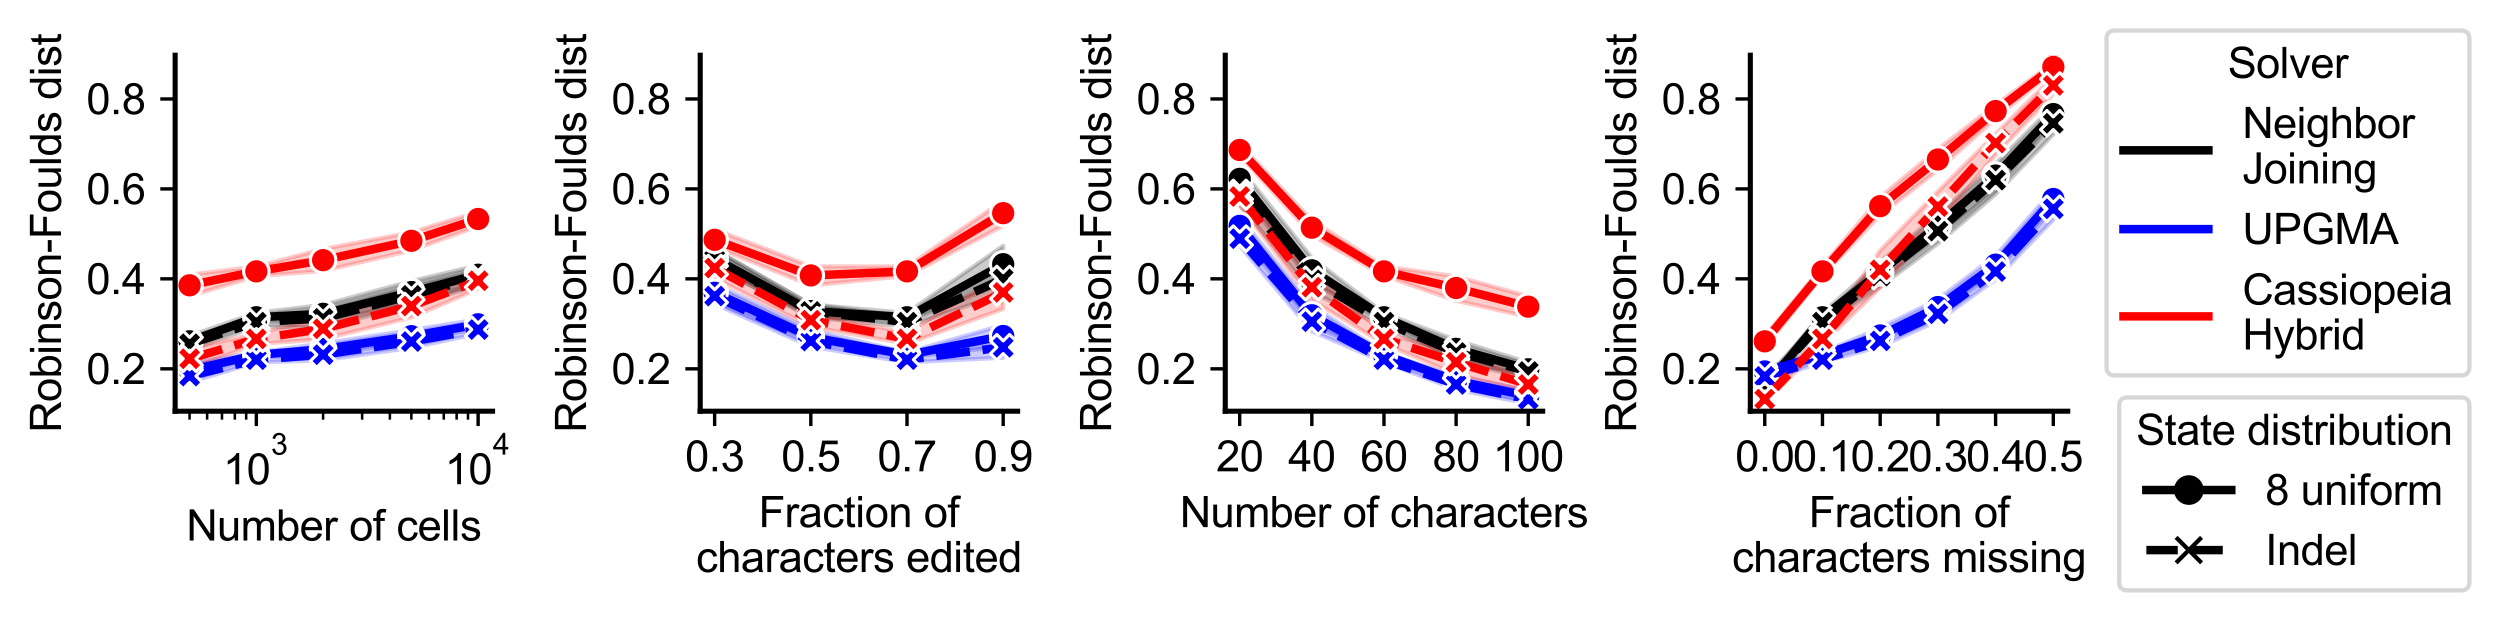 <?xml version="1.0" encoding="utf-8" standalone="no"?>
<!DOCTYPE svg PUBLIC "-//W3C//DTD SVG 1.1//EN"
  "http://www.w3.org/Graphics/SVG/1.1/DTD/svg11.dtd">
<svg xmlns:xlink="http://www.w3.org/1999/xlink" width="588.735pt" height="146.236pt" viewBox="0 0 588.735 146.236" xmlns="http://www.w3.org/2000/svg" version="1.1">
 <defs>
  <style type="text/css">*{stroke-linejoin: round; stroke-linecap: butt}</style>
 </defs>
 <g id="figure_1">
  <g id="patch_1">
   <path d="M 0 146.236 
L 588.735 146.236 
L 588.735 0 
L 0 0 
z
" style="fill: #ffffff"/>
  </g>
  <g id="axes_1">
   <g id="patch_2">
    <path d="M 41.245 96.833 
L 115.994 96.833 
L 115.994 13 
L 41.245 13 
z
" style="fill: #ffffff"/>
   </g>
   <g id="PolyCollection_1">
    <defs>
     <path id="m3a6e8cbe7c" d="M 44.643 -67.181 
L 44.643 -64.56 
L 60.366 -70.491 
L 76.089 -70.402 
L 96.873 -74.923 
L 112.596 -79.494 
L 112.596 -83.766 
L 112.596 -83.766 
L 96.873 -80.029 
L 76.089 -74.434 
L 60.366 -72.56 
L 44.643 -67.181 
z
" style="stroke: #000000; stroke-opacity: 0.2"/>
    </defs>
    <g clip-path="url(#pb7bb0bca86)">
     <use xlink:href="#m3a6e8cbe7c" x="0" y="146.236" style="fill-opacity: 0.2; stroke: #000000; stroke-opacity: 0.2"/>
    </g>
   </g>
   <g id="PolyCollection_2">
    <defs>
     <path id="m2d412ad71d" d="M 44.643 -66.713 
L 44.643 -63.856 
L 60.366 -69.317 
L 76.089 -69.146 
L 96.873 -74.284 
L 112.596 -78.981 
L 112.596 -82.94 
L 112.596 -82.94 
L 96.873 -79.025 
L 76.089 -73.468 
L 60.366 -71.429 
L 44.643 -66.713 
z
" style="stroke: #000000; stroke-opacity: 0.2"/>
    </defs>
    <g clip-path="url(#pb7bb0bca86)">
     <use xlink:href="#m2d412ad71d" x="0" y="146.236" style="fill-opacity: 0.2; stroke: #000000; stroke-opacity: 0.2"/>
    </g>
   </g>
   <g id="PolyCollection_3">
    <defs>
     <path id="m03ab95c77c" d="M 44.643 -60.66 
L 44.643 -57.547 
L 60.366 -62.058 
L 76.089 -62.643 
L 96.873 -65.655 
L 112.596 -68.928 
L 112.596 -71.02 
L 112.596 -71.02 
L 96.873 -68.532 
L 76.089 -65.353 
L 60.366 -63.248 
L 44.643 -60.66 
z
" style="stroke: #0000ff; stroke-opacity: 0.2"/>
    </defs>
    <g clip-path="url(#pb7bb0bca86)">
     <use xlink:href="#m03ab95c77c" x="0" y="146.236" style="fill: #0000ff; fill-opacity: 0.2; stroke: #0000ff; stroke-opacity: 0.2"/>
    </g>
   </g>
   <g id="PolyCollection_4">
    <defs>
     <path id="m8aaa5a7f9d" d="M 44.643 -59.189 
L 44.643 -56.205 
L 60.366 -60.915 
L 76.089 -61.369 
L 96.873 -64.343 
L 112.596 -67.655 
L 112.596 -69.726 
L 112.596 -69.726 
L 96.873 -67.321 
L 76.089 -64.155 
L 60.366 -62.167 
L 44.643 -59.189 
z
" style="stroke: #0000ff; stroke-opacity: 0.2"/>
    </defs>
    <g clip-path="url(#pb7bb0bca86)">
     <use xlink:href="#m8aaa5a7f9d" x="0" y="146.236" style="fill: #0000ff; fill-opacity: 0.2; stroke: #0000ff; stroke-opacity: 0.2"/>
    </g>
   </g>
   <g id="PolyCollection_5">
    <defs>
     <path id="m8576fe4521" d="M 44.643 -81.562 
L 44.643 -76.517 
L 60.366 -81.197 
L 76.089 -82.426 
L 96.873 -87.251 
L 112.596 -92.988 
L 112.596 -96.389 
L 112.596 -96.389 
L 96.873 -91.511 
L 76.089 -87.588 
L 60.366 -83.48 
L 44.643 -81.562 
z
" style="stroke: #ff0000; stroke-opacity: 0.2"/>
    </defs>
    <g clip-path="url(#pb7bb0bca86)">
     <use xlink:href="#m8576fe4521" x="0" y="146.236" style="fill: #ff0000; fill-opacity: 0.2; stroke: #ff0000; stroke-opacity: 0.2"/>
    </g>
   </g>
   <g id="PolyCollection_6">
    <defs>
     <path id="m667927634c" d="M 44.643 -64.148 
L 44.643 -59.378 
L 60.366 -65.211 
L 76.089 -66.36 
L 96.873 -71.501 
L 112.596 -78.196 
L 112.596 -82.334 
L 112.596 -82.334 
L 96.873 -77.271 
L 76.089 -71.412 
L 60.366 -67.675 
L 44.643 -64.148 
z
" style="stroke: #ff0000; stroke-opacity: 0.2"/>
    </defs>
    <g clip-path="url(#pb7bb0bca86)">
     <use xlink:href="#m667927634c" x="0" y="146.236" style="fill: #ff0000; fill-opacity: 0.2; stroke: #ff0000; stroke-opacity: 0.2"/>
    </g>
   </g>
   <g id="matplotlib.axis_1">
    <g id="xtick_1">
     <g id="line2d_1">
      <defs>
       <path id="m0c22c9d2f1" d="M 0 0 
L 0 3.5 
" style="stroke: #000000; stroke-width: 0.8"/>
      </defs>
      <g>
       <use xlink:href="#m0c22c9d2f1" x="60.366" y="96.833" style="stroke: #000000; stroke-width: 0.8"/>
      </g>
     </g>
     <g id="text_1">
      <!-- $\mathdefault{10^{3}}$ -->
      <g transform="translate(52.516 114.145) scale(0.1 -0.1)">
       <defs>
        <path id="ArialMT-31" d="M 2384 0 
L 1822 0 
L 1822 3584 
Q 1619 3391 1289 3197 
Q 959 3003 697 2906 
L 697 3450 
Q 1169 3672 1522 3987 
Q 1875 4303 2022 4600 
L 2384 4600 
L 2384 0 
z
" transform="scale(0.016)"/>
        <path id="ArialMT-30" d="M 266 2259 
Q 266 3072 433 3567 
Q 600 4063 929 4331 
Q 1259 4600 1759 4600 
Q 2128 4600 2406 4451 
Q 2684 4303 2865 4023 
Q 3047 3744 3150 3342 
Q 3253 2941 3253 2259 
Q 3253 1453 3087 958 
Q 2922 463 2592 192 
Q 2263 -78 1759 -78 
Q 1097 -78 719 397 
Q 266 969 266 2259 
z
M 844 2259 
Q 844 1131 1108 757 
Q 1372 384 1759 384 
Q 2147 384 2411 759 
Q 2675 1134 2675 2259 
Q 2675 3391 2411 3762 
Q 2147 4134 1753 4134 
Q 1366 4134 1134 3806 
Q 844 3388 844 2259 
z
" transform="scale(0.016)"/>
        <path id="ArialMT-33" d="M 269 1209 
L 831 1284 
Q 928 806 1161 595 
Q 1394 384 1728 384 
Q 2125 384 2398 659 
Q 2672 934 2672 1341 
Q 2672 1728 2419 1979 
Q 2166 2231 1775 2231 
Q 1616 2231 1378 2169 
L 1441 2663 
Q 1497 2656 1531 2656 
Q 1891 2656 2178 2843 
Q 2466 3031 2466 3422 
Q 2466 3731 2256 3934 
Q 2047 4138 1716 4138 
Q 1388 4138 1169 3931 
Q 950 3725 888 3313 
L 325 3413 
Q 428 3978 793 4289 
Q 1159 4600 1703 4600 
Q 2078 4600 2393 4439 
Q 2709 4278 2876 4000 
Q 3044 3722 3044 3409 
Q 3044 3113 2884 2869 
Q 2725 2625 2413 2481 
Q 2819 2388 3044 2092 
Q 3269 1797 3269 1353 
Q 3269 753 2831 336 
Q 2394 -81 1725 -81 
Q 1122 -81 723 278 
Q 325 638 269 1209 
z
" transform="scale(0.016)"/>
       </defs>
       <use xlink:href="#ArialMT-31" transform="translate(0 0.994)"/>
       <use xlink:href="#ArialMT-30" transform="translate(55.615 0.994)"/>
       <use xlink:href="#ArialMT-33" transform="translate(112.973 70.688) scale(0.7)"/>
      </g>
     </g>
    </g>
    <g id="xtick_2">
     <g id="line2d_2">
      <g>
       <use xlink:href="#m0c22c9d2f1" x="112.596" y="96.833" style="stroke: #000000; stroke-width: 0.8"/>
      </g>
     </g>
     <g id="text_2">
      <!-- $\mathdefault{10^{4}}$ -->
      <g transform="translate(104.746 114.046) scale(0.1 -0.1)">
       <defs>
        <path id="ArialMT-34" d="M 2069 0 
L 2069 1097 
L 81 1097 
L 81 1613 
L 2172 4581 
L 2631 4581 
L 2631 1613 
L 3250 1613 
L 3250 1097 
L 2631 1097 
L 2631 0 
L 2069 0 
z
M 2069 1613 
L 2069 3678 
L 634 1613 
L 2069 1613 
z
" transform="scale(0.016)"/>
       </defs>
       <use xlink:href="#ArialMT-31" transform="translate(0 0.202)"/>
       <use xlink:href="#ArialMT-30" transform="translate(55.615 0.202)"/>
       <use xlink:href="#ArialMT-34" transform="translate(112.973 69.895) scale(0.7)"/>
      </g>
     </g>
    </g>
    <g id="xtick_3">
     <g id="line2d_3">
      <defs>
       <path id="m1b25c935f3" d="M 0 0 
L 0 2 
" style="stroke: #000000; stroke-width: 0.6"/>
      </defs>
      <g>
       <use xlink:href="#m1b25c935f3" x="44.643" y="96.833" style="stroke: #000000; stroke-width: 0.6"/>
      </g>
     </g>
    </g>
    <g id="xtick_4">
     <g id="line2d_4">
      <g>
       <use xlink:href="#m1b25c935f3" x="48.779" y="96.833" style="stroke: #000000; stroke-width: 0.6"/>
      </g>
     </g>
    </g>
    <g id="xtick_5">
     <g id="line2d_5">
      <g>
       <use xlink:href="#m1b25c935f3" x="52.275" y="96.833" style="stroke: #000000; stroke-width: 0.6"/>
      </g>
     </g>
    </g>
    <g id="xtick_6">
     <g id="line2d_6">
      <g>
       <use xlink:href="#m1b25c935f3" x="55.304" y="96.833" style="stroke: #000000; stroke-width: 0.6"/>
      </g>
     </g>
    </g>
    <g id="xtick_7">
     <g id="line2d_7">
      <g>
       <use xlink:href="#m1b25c935f3" x="57.976" y="96.833" style="stroke: #000000; stroke-width: 0.6"/>
      </g>
     </g>
    </g>
    <g id="xtick_8">
     <g id="line2d_8">
      <g>
       <use xlink:href="#m1b25c935f3" x="76.089" y="96.833" style="stroke: #000000; stroke-width: 0.6"/>
      </g>
     </g>
    </g>
    <g id="xtick_9">
     <g id="line2d_9">
      <g>
       <use xlink:href="#m1b25c935f3" x="85.286" y="96.833" style="stroke: #000000; stroke-width: 0.6"/>
      </g>
     </g>
    </g>
    <g id="xtick_10">
     <g id="line2d_10">
      <g>
       <use xlink:href="#m1b25c935f3" x="91.812" y="96.833" style="stroke: #000000; stroke-width: 0.6"/>
      </g>
     </g>
    </g>
    <g id="xtick_11">
     <g id="line2d_11">
      <g>
       <use xlink:href="#m1b25c935f3" x="96.873" y="96.833" style="stroke: #000000; stroke-width: 0.6"/>
      </g>
     </g>
    </g>
    <g id="xtick_12">
     <g id="line2d_12">
      <g>
       <use xlink:href="#m1b25c935f3" x="101.009" y="96.833" style="stroke: #000000; stroke-width: 0.6"/>
      </g>
     </g>
    </g>
    <g id="xtick_13">
     <g id="line2d_13">
      <g>
       <use xlink:href="#m1b25c935f3" x="104.506" y="96.833" style="stroke: #000000; stroke-width: 0.6"/>
      </g>
     </g>
    </g>
    <g id="xtick_14">
     <g id="line2d_14">
      <g>
       <use xlink:href="#m1b25c935f3" x="107.534" y="96.833" style="stroke: #000000; stroke-width: 0.6"/>
      </g>
     </g>
    </g>
    <g id="xtick_15">
     <g id="line2d_15">
      <g>
       <use xlink:href="#m1b25c935f3" x="110.206" y="96.833" style="stroke: #000000; stroke-width: 0.6"/>
      </g>
     </g>
    </g>
    <g id="text_3">
     <!-- Number of cells -->
     <g transform="translate(43.887 127.291) scale(0.1 -0.1)">
      <defs>
       <path id="ArialMT-4e" d="M 488 0 
L 488 4581 
L 1109 4581 
L 3516 984 
L 3516 4581 
L 4097 4581 
L 4097 0 
L 3475 0 
L 1069 3600 
L 1069 0 
L 488 0 
z
" transform="scale(0.016)"/>
       <path id="ArialMT-75" d="M 2597 0 
L 2597 488 
Q 2209 -75 1544 -75 
Q 1250 -75 995 37 
Q 741 150 617 320 
Q 494 491 444 738 
Q 409 903 409 1263 
L 409 3319 
L 972 3319 
L 972 1478 
Q 972 1038 1006 884 
Q 1059 663 1231 536 
Q 1403 409 1656 409 
Q 1909 409 2131 539 
Q 2353 669 2445 892 
Q 2538 1116 2538 1541 
L 2538 3319 
L 3100 3319 
L 3100 0 
L 2597 0 
z
" transform="scale(0.016)"/>
       <path id="ArialMT-6d" d="M 422 0 
L 422 3319 
L 925 3319 
L 925 2853 
Q 1081 3097 1340 3245 
Q 1600 3394 1931 3394 
Q 2300 3394 2536 3241 
Q 2772 3088 2869 2813 
Q 3263 3394 3894 3394 
Q 4388 3394 4653 3120 
Q 4919 2847 4919 2278 
L 4919 0 
L 4359 0 
L 4359 2091 
Q 4359 2428 4304 2576 
Q 4250 2725 4106 2815 
Q 3963 2906 3769 2906 
Q 3419 2906 3187 2673 
Q 2956 2441 2956 1928 
L 2956 0 
L 2394 0 
L 2394 2156 
Q 2394 2531 2256 2718 
Q 2119 2906 1806 2906 
Q 1569 2906 1367 2781 
Q 1166 2656 1075 2415 
Q 984 2175 984 1722 
L 984 0 
L 422 0 
z
" transform="scale(0.016)"/>
       <path id="ArialMT-62" d="M 941 0 
L 419 0 
L 419 4581 
L 981 4581 
L 981 2947 
Q 1338 3394 1891 3394 
Q 2197 3394 2470 3270 
Q 2744 3147 2920 2923 
Q 3097 2700 3197 2384 
Q 3297 2069 3297 1709 
Q 3297 856 2875 390 
Q 2453 -75 1863 -75 
Q 1275 -75 941 416 
L 941 0 
z
M 934 1684 
Q 934 1088 1097 822 
Q 1363 388 1816 388 
Q 2184 388 2453 708 
Q 2722 1028 2722 1663 
Q 2722 2313 2464 2622 
Q 2206 2931 1841 2931 
Q 1472 2931 1203 2611 
Q 934 2291 934 1684 
z
" transform="scale(0.016)"/>
       <path id="ArialMT-65" d="M 2694 1069 
L 3275 997 
Q 3138 488 2766 206 
Q 2394 -75 1816 -75 
Q 1088 -75 661 373 
Q 234 822 234 1631 
Q 234 2469 665 2931 
Q 1097 3394 1784 3394 
Q 2450 3394 2872 2941 
Q 3294 2488 3294 1666 
Q 3294 1616 3291 1516 
L 816 1516 
Q 847 969 1125 678 
Q 1403 388 1819 388 
Q 2128 388 2347 550 
Q 2566 713 2694 1069 
z
M 847 1978 
L 2700 1978 
Q 2663 2397 2488 2606 
Q 2219 2931 1791 2931 
Q 1403 2931 1139 2672 
Q 875 2413 847 1978 
z
" transform="scale(0.016)"/>
       <path id="ArialMT-72" d="M 416 0 
L 416 3319 
L 922 3319 
L 922 2816 
Q 1116 3169 1280 3281 
Q 1444 3394 1641 3394 
Q 1925 3394 2219 3213 
L 2025 2691 
Q 1819 2813 1613 2813 
Q 1428 2813 1281 2702 
Q 1134 2591 1072 2394 
Q 978 2094 978 1738 
L 978 0 
L 416 0 
z
" transform="scale(0.016)"/>
       <path id="ArialMT-20" transform="scale(0.016)"/>
       <path id="ArialMT-6f" d="M 213 1659 
Q 213 2581 725 3025 
Q 1153 3394 1769 3394 
Q 2453 3394 2887 2945 
Q 3322 2497 3322 1706 
Q 3322 1066 3130 698 
Q 2938 331 2570 128 
Q 2203 -75 1769 -75 
Q 1072 -75 642 372 
Q 213 819 213 1659 
z
M 791 1659 
Q 791 1022 1069 705 
Q 1347 388 1769 388 
Q 2188 388 2466 706 
Q 2744 1025 2744 1678 
Q 2744 2294 2464 2611 
Q 2184 2928 1769 2928 
Q 1347 2928 1069 2612 
Q 791 2297 791 1659 
z
" transform="scale(0.016)"/>
       <path id="ArialMT-66" d="M 556 0 
L 556 2881 
L 59 2881 
L 59 3319 
L 556 3319 
L 556 3672 
Q 556 4006 616 4169 
Q 697 4388 901 4523 
Q 1106 4659 1475 4659 
Q 1713 4659 2000 4603 
L 1916 4113 
Q 1741 4144 1584 4144 
Q 1328 4144 1222 4034 
Q 1116 3925 1116 3625 
L 1116 3319 
L 1763 3319 
L 1763 2881 
L 1116 2881 
L 1116 0 
L 556 0 
z
" transform="scale(0.016)"/>
       <path id="ArialMT-63" d="M 2588 1216 
L 3141 1144 
Q 3050 572 2676 248 
Q 2303 -75 1759 -75 
Q 1078 -75 664 370 
Q 250 816 250 1647 
Q 250 2184 428 2587 
Q 606 2991 970 3192 
Q 1334 3394 1763 3394 
Q 2303 3394 2647 3120 
Q 2991 2847 3088 2344 
L 2541 2259 
Q 2463 2594 2264 2762 
Q 2066 2931 1784 2931 
Q 1359 2931 1093 2626 
Q 828 2322 828 1663 
Q 828 994 1084 691 
Q 1341 388 1753 388 
Q 2084 388 2306 591 
Q 2528 794 2588 1216 
z
" transform="scale(0.016)"/>
       <path id="ArialMT-6c" d="M 409 0 
L 409 4581 
L 972 4581 
L 972 0 
L 409 0 
z
" transform="scale(0.016)"/>
       <path id="ArialMT-73" d="M 197 991 
L 753 1078 
Q 800 744 1014 566 
Q 1228 388 1613 388 
Q 2000 388 2187 545 
Q 2375 703 2375 916 
Q 2375 1106 2209 1216 
Q 2094 1291 1634 1406 
Q 1016 1563 777 1677 
Q 538 1791 414 1992 
Q 291 2194 291 2438 
Q 291 2659 392 2848 
Q 494 3038 669 3163 
Q 800 3259 1026 3326 
Q 1253 3394 1513 3394 
Q 1903 3394 2198 3281 
Q 2494 3169 2634 2976 
Q 2775 2784 2828 2463 
L 2278 2388 
Q 2241 2644 2061 2787 
Q 1881 2931 1553 2931 
Q 1166 2931 1000 2803 
Q 834 2675 834 2503 
Q 834 2394 903 2306 
Q 972 2216 1119 2156 
Q 1203 2125 1616 2013 
Q 2213 1853 2448 1751 
Q 2684 1650 2818 1456 
Q 2953 1263 2953 975 
Q 2953 694 2789 445 
Q 2625 197 2315 61 
Q 2006 -75 1616 -75 
Q 969 -75 630 194 
Q 291 463 197 991 
z
" transform="scale(0.016)"/>
      </defs>
      <use xlink:href="#ArialMT-4e"/>
      <use xlink:href="#ArialMT-75" x="72.217"/>
      <use xlink:href="#ArialMT-6d" x="127.832"/>
      <use xlink:href="#ArialMT-62" x="211.133"/>
      <use xlink:href="#ArialMT-65" x="266.748"/>
      <use xlink:href="#ArialMT-72" x="322.363"/>
      <use xlink:href="#ArialMT-20" x="355.664"/>
      <use xlink:href="#ArialMT-6f" x="383.447"/>
      <use xlink:href="#ArialMT-66" x="439.062"/>
      <use xlink:href="#ArialMT-20" x="466.846"/>
      <use xlink:href="#ArialMT-63" x="494.629"/>
      <use xlink:href="#ArialMT-65" x="544.629"/>
      <use xlink:href="#ArialMT-6c" x="600.244"/>
      <use xlink:href="#ArialMT-6c" x="622.461"/>
      <use xlink:href="#ArialMT-73" x="644.678"/>
     </g>
    </g>
   </g>
   <g id="matplotlib.axis_2">
    <g id="ytick_1">
     <g id="line2d_16">
      <defs>
       <path id="m6543cc5bd4" d="M 0 0 
L -3.5 0 
" style="stroke: #000000; stroke-width: 0.8"/>
      </defs>
      <g>
       <use xlink:href="#m6543cc5bd4" x="41.245" y="86.855" style="stroke: #000000; stroke-width: 0.8"/>
      </g>
     </g>
     <g id="text_4">
      <!-- 0.2 -->
      <g transform="translate(20.345 90.434) scale(0.1 -0.1)">
       <defs>
        <path id="ArialMT-2e" d="M 581 0 
L 581 641 
L 1222 641 
L 1222 0 
L 581 0 
z
" transform="scale(0.016)"/>
        <path id="ArialMT-32" d="M 3222 541 
L 3222 0 
L 194 0 
Q 188 203 259 391 
Q 375 700 629 1000 
Q 884 1300 1366 1694 
Q 2113 2306 2375 2664 
Q 2638 3022 2638 3341 
Q 2638 3675 2398 3904 
Q 2159 4134 1775 4134 
Q 1369 4134 1125 3890 
Q 881 3647 878 3216 
L 300 3275 
Q 359 3922 746 4261 
Q 1134 4600 1788 4600 
Q 2447 4600 2831 4234 
Q 3216 3869 3216 3328 
Q 3216 3053 3103 2787 
Q 2991 2522 2730 2228 
Q 2469 1934 1863 1422 
Q 1356 997 1212 845 
Q 1069 694 975 541 
L 3222 541 
z
" transform="scale(0.016)"/>
       </defs>
       <use xlink:href="#ArialMT-30"/>
       <use xlink:href="#ArialMT-2e" x="55.615"/>
       <use xlink:href="#ArialMT-32" x="83.398"/>
      </g>
     </g>
    </g>
    <g id="ytick_2">
     <g id="line2d_17">
      <g>
       <use xlink:href="#m6543cc5bd4" x="41.245" y="65.67" style="stroke: #000000; stroke-width: 0.8"/>
      </g>
     </g>
     <g id="text_5">
      <!-- 0.4 -->
      <g transform="translate(20.345 69.249) scale(0.1 -0.1)">
       <use xlink:href="#ArialMT-30"/>
       <use xlink:href="#ArialMT-2e" x="55.615"/>
       <use xlink:href="#ArialMT-34" x="83.398"/>
      </g>
     </g>
    </g>
    <g id="ytick_3">
     <g id="line2d_18">
      <g>
       <use xlink:href="#m6543cc5bd4" x="41.245" y="44.485" style="stroke: #000000; stroke-width: 0.8"/>
      </g>
     </g>
     <g id="text_6">
      <!-- 0.6 -->
      <g transform="translate(20.345 48.064) scale(0.1 -0.1)">
       <defs>
        <path id="ArialMT-36" d="M 3184 3459 
L 2625 3416 
Q 2550 3747 2413 3897 
Q 2184 4138 1850 4138 
Q 1581 4138 1378 3988 
Q 1113 3794 959 3422 
Q 806 3050 800 2363 
Q 1003 2672 1297 2822 
Q 1591 2972 1913 2972 
Q 2475 2972 2870 2558 
Q 3266 2144 3266 1488 
Q 3266 1056 3080 686 
Q 2894 316 2569 119 
Q 2244 -78 1831 -78 
Q 1128 -78 684 439 
Q 241 956 241 2144 
Q 241 3472 731 4075 
Q 1159 4600 1884 4600 
Q 2425 4600 2770 4297 
Q 3116 3994 3184 3459 
z
M 888 1484 
Q 888 1194 1011 928 
Q 1134 663 1356 523 
Q 1578 384 1822 384 
Q 2178 384 2434 671 
Q 2691 959 2691 1453 
Q 2691 1928 2437 2201 
Q 2184 2475 1800 2475 
Q 1419 2475 1153 2201 
Q 888 1928 888 1484 
z
" transform="scale(0.016)"/>
       </defs>
       <use xlink:href="#ArialMT-30"/>
       <use xlink:href="#ArialMT-2e" x="55.615"/>
       <use xlink:href="#ArialMT-36" x="83.398"/>
      </g>
     </g>
    </g>
    <g id="ytick_4">
     <g id="line2d_19">
      <g>
       <use xlink:href="#m6543cc5bd4" x="41.245" y="23.3" style="stroke: #000000; stroke-width: 0.8"/>
      </g>
     </g>
     <g id="text_7">
      <!-- 0.8 -->
      <g transform="translate(20.345 26.879) scale(0.1 -0.1)">
       <defs>
        <path id="ArialMT-38" d="M 1131 2484 
Q 781 2613 612 2850 
Q 444 3088 444 3419 
Q 444 3919 803 4259 
Q 1163 4600 1759 4600 
Q 2359 4600 2725 4251 
Q 3091 3903 3091 3403 
Q 3091 3084 2923 2848 
Q 2756 2613 2416 2484 
Q 2838 2347 3058 2040 
Q 3278 1734 3278 1309 
Q 3278 722 2862 322 
Q 2447 -78 1769 -78 
Q 1091 -78 675 323 
Q 259 725 259 1325 
Q 259 1772 486 2073 
Q 713 2375 1131 2484 
z
M 1019 3438 
Q 1019 3113 1228 2906 
Q 1438 2700 1772 2700 
Q 2097 2700 2305 2904 
Q 2513 3109 2513 3406 
Q 2513 3716 2298 3927 
Q 2084 4138 1766 4138 
Q 1444 4138 1231 3931 
Q 1019 3725 1019 3438 
z
M 838 1322 
Q 838 1081 952 856 
Q 1066 631 1291 507 
Q 1516 384 1775 384 
Q 2178 384 2440 643 
Q 2703 903 2703 1303 
Q 2703 1709 2433 1975 
Q 2163 2241 1756 2241 
Q 1359 2241 1098 1978 
Q 838 1716 838 1322 
z
" transform="scale(0.016)"/>
       </defs>
       <use xlink:href="#ArialMT-30"/>
       <use xlink:href="#ArialMT-2e" x="55.615"/>
       <use xlink:href="#ArialMT-38" x="83.398"/>
      </g>
     </g>
    </g>
    <g id="text_8">
     <!-- Robinson-Foulds dist -->
     <g transform="translate(14.358 101.881) rotate(-90) scale(0.1 -0.1)">
      <defs>
       <path id="ArialMT-52" d="M 503 0 
L 503 4581 
L 2534 4581 
Q 3147 4581 3465 4457 
Q 3784 4334 3975 4021 
Q 4166 3709 4166 3331 
Q 4166 2844 3850 2509 
Q 3534 2175 2875 2084 
Q 3116 1969 3241 1856 
Q 3506 1613 3744 1247 
L 4541 0 
L 3778 0 
L 3172 953 
Q 2906 1366 2734 1584 
Q 2563 1803 2427 1890 
Q 2291 1978 2150 2013 
Q 2047 2034 1813 2034 
L 1109 2034 
L 1109 0 
L 503 0 
z
M 1109 2559 
L 2413 2559 
Q 2828 2559 3062 2645 
Q 3297 2731 3419 2920 
Q 3541 3109 3541 3331 
Q 3541 3656 3305 3865 
Q 3069 4075 2559 4075 
L 1109 4075 
L 1109 2559 
z
" transform="scale(0.016)"/>
       <path id="ArialMT-69" d="M 425 3934 
L 425 4581 
L 988 4581 
L 988 3934 
L 425 3934 
z
M 425 0 
L 425 3319 
L 988 3319 
L 988 0 
L 425 0 
z
" transform="scale(0.016)"/>
       <path id="ArialMT-6e" d="M 422 0 
L 422 3319 
L 928 3319 
L 928 2847 
Q 1294 3394 1984 3394 
Q 2284 3394 2536 3286 
Q 2788 3178 2913 3003 
Q 3038 2828 3088 2588 
Q 3119 2431 3119 2041 
L 3119 0 
L 2556 0 
L 2556 2019 
Q 2556 2363 2490 2533 
Q 2425 2703 2258 2804 
Q 2091 2906 1866 2906 
Q 1506 2906 1245 2678 
Q 984 2450 984 1813 
L 984 0 
L 422 0 
z
" transform="scale(0.016)"/>
       <path id="ArialMT-2d" d="M 203 1375 
L 203 1941 
L 1931 1941 
L 1931 1375 
L 203 1375 
z
" transform="scale(0.016)"/>
       <path id="ArialMT-46" d="M 525 0 
L 525 4581 
L 3616 4581 
L 3616 4041 
L 1131 4041 
L 1131 2622 
L 3281 2622 
L 3281 2081 
L 1131 2081 
L 1131 0 
L 525 0 
z
" transform="scale(0.016)"/>
       <path id="ArialMT-64" d="M 2575 0 
L 2575 419 
Q 2259 -75 1647 -75 
Q 1250 -75 917 144 
Q 584 363 401 755 
Q 219 1147 219 1656 
Q 219 2153 384 2558 
Q 550 2963 881 3178 
Q 1213 3394 1622 3394 
Q 1922 3394 2156 3267 
Q 2391 3141 2538 2938 
L 2538 4581 
L 3097 4581 
L 3097 0 
L 2575 0 
z
M 797 1656 
Q 797 1019 1065 703 
Q 1334 388 1700 388 
Q 2069 388 2326 689 
Q 2584 991 2584 1609 
Q 2584 2291 2321 2609 
Q 2059 2928 1675 2928 
Q 1300 2928 1048 2622 
Q 797 2316 797 1656 
z
" transform="scale(0.016)"/>
       <path id="ArialMT-74" d="M 1650 503 
L 1731 6 
Q 1494 -44 1306 -44 
Q 1000 -44 831 53 
Q 663 150 594 308 
Q 525 466 525 972 
L 525 2881 
L 113 2881 
L 113 3319 
L 525 3319 
L 525 4141 
L 1084 4478 
L 1084 3319 
L 1650 3319 
L 1650 2881 
L 1084 2881 
L 1084 941 
Q 1084 700 1114 631 
Q 1144 563 1211 522 
Q 1278 481 1403 481 
Q 1497 481 1650 503 
z
" transform="scale(0.016)"/>
      </defs>
      <use xlink:href="#ArialMT-52"/>
      <use xlink:href="#ArialMT-6f" x="72.217"/>
      <use xlink:href="#ArialMT-62" x="127.832"/>
      <use xlink:href="#ArialMT-69" x="183.447"/>
      <use xlink:href="#ArialMT-6e" x="205.664"/>
      <use xlink:href="#ArialMT-73" x="261.279"/>
      <use xlink:href="#ArialMT-6f" x="311.279"/>
      <use xlink:href="#ArialMT-6e" x="366.895"/>
      <use xlink:href="#ArialMT-2d" x="422.51"/>
      <use xlink:href="#ArialMT-46" x="455.811"/>
      <use xlink:href="#ArialMT-6f" x="516.895"/>
      <use xlink:href="#ArialMT-75" x="572.51"/>
      <use xlink:href="#ArialMT-6c" x="628.125"/>
      <use xlink:href="#ArialMT-64" x="650.342"/>
      <use xlink:href="#ArialMT-73" x="705.957"/>
      <use xlink:href="#ArialMT-20" x="755.957"/>
      <use xlink:href="#ArialMT-64" x="783.74"/>
      <use xlink:href="#ArialMT-69" x="839.355"/>
      <use xlink:href="#ArialMT-73" x="861.572"/>
      <use xlink:href="#ArialMT-74" x="911.572"/>
     </g>
    </g>
   </g>
   <g id="line2d_20">
    <path d="M 44.643 80.376 
L 60.366 74.712 
L 76.089 73.903 
L 96.873 68.784 
L 112.596 64.695 
" clip-path="url(#pb7bb0bca86)" style="fill: none; stroke: #000000; stroke-width: 2; stroke-linecap: square"/>
    <defs>
     <path id="m80ce4bcd3d" d="M 0 3 
C 0.796 3 1.559 2.684 2.121 2.121 
C 2.684 1.559 3 0.796 3 0 
C 3 -0.796 2.684 -1.559 2.121 -2.121 
C 1.559 -2.684 0.796 -3 0 -3 
C -0.796 -3 -1.559 -2.684 -2.121 -2.121 
C -2.684 -1.559 -3 -0.796 -3 0 
C -3 0.796 -2.684 1.559 -2.121 2.121 
C -1.559 2.684 -0.796 3 0 3 
z
" style="stroke: #ffffff; stroke-width: 0.75"/>
    </defs>
    <g clip-path="url(#pb7bb0bca86)">
     <use xlink:href="#m80ce4bcd3d" x="44.643" y="80.376" style="stroke: #ffffff; stroke-width: 0.75"/>
     <use xlink:href="#m80ce4bcd3d" x="60.366" y="74.712" style="stroke: #ffffff; stroke-width: 0.75"/>
     <use xlink:href="#m80ce4bcd3d" x="76.089" y="73.903" style="stroke: #ffffff; stroke-width: 0.75"/>
     <use xlink:href="#m80ce4bcd3d" x="96.873" y="68.784" style="stroke: #ffffff; stroke-width: 0.75"/>
     <use xlink:href="#m80ce4bcd3d" x="112.596" y="64.695" style="stroke: #ffffff; stroke-width: 0.75"/>
    </g>
   </g>
   <g id="line2d_21">
    <path d="M 44.643 80.952 
L 60.366 75.859 
L 76.089 74.963 
L 96.873 69.556 
L 112.596 65.283 
" clip-path="url(#pb7bb0bca86)" style="fill: none; stroke-dasharray: 8,3; stroke-dashoffset: 0; stroke: #000000; stroke-width: 2"/>
    <defs>
     <path id="m3f94395e58" d="M -1.5 3 
L 0 1.5 
L 1.5 3 
L 3 1.5 
L 1.5 0 
L 3 -1.5 
L 1.5 -3 
L 0 -1.5 
L -1.5 -3 
L -3 -1.5 
L -1.5 0 
L -3 1.5 
z
" style="stroke: #ffffff; stroke-width: 0.75; stroke-linejoin: miter"/>
    </defs>
    <g clip-path="url(#pb7bb0bca86)">
     <use xlink:href="#m3f94395e58" x="44.643" y="80.952" style="stroke: #ffffff; stroke-width: 0.75; stroke-linejoin: miter"/>
     <use xlink:href="#m3f94395e58" x="60.366" y="75.859" style="stroke: #ffffff; stroke-width: 0.75; stroke-linejoin: miter"/>
     <use xlink:href="#m3f94395e58" x="76.089" y="74.963" style="stroke: #ffffff; stroke-width: 0.75; stroke-linejoin: miter"/>
     <use xlink:href="#m3f94395e58" x="96.873" y="69.556" style="stroke: #ffffff; stroke-width: 0.75; stroke-linejoin: miter"/>
     <use xlink:href="#m3f94395e58" x="112.596" y="65.283" style="stroke: #ffffff; stroke-width: 0.75; stroke-linejoin: miter"/>
    </g>
   </g>
   <g id="line2d_22">
    <path d="M 44.643 87.196 
L 60.366 83.594 
L 76.089 82.22 
L 96.873 79.171 
L 112.596 76.367 
" clip-path="url(#pb7bb0bca86)" style="fill: none; stroke: #0000ff; stroke-width: 2; stroke-linecap: square"/>
    <defs>
     <path id="m600da7f760" d="M 0 3 
C 0.796 3 1.559 2.684 2.121 2.121 
C 2.684 1.559 3 0.796 3 0 
C 3 -0.796 2.684 -1.559 2.121 -2.121 
C 1.559 -2.684 0.796 -3 0 -3 
C -0.796 -3 -1.559 -2.684 -2.121 -2.121 
C -2.684 -1.559 -3 -0.796 -3 0 
C -3 0.796 -2.684 1.559 -2.121 2.121 
C -1.559 2.684 -0.796 3 0 3 
z
" style="stroke: #ffffff; stroke-width: 0.75"/>
    </defs>
    <g clip-path="url(#pb7bb0bca86)">
     <use xlink:href="#m600da7f760" x="44.643" y="87.196" style="fill: #0000ff; stroke: #ffffff; stroke-width: 0.75"/>
     <use xlink:href="#m600da7f760" x="60.366" y="83.594" style="fill: #0000ff; stroke: #ffffff; stroke-width: 0.75"/>
     <use xlink:href="#m600da7f760" x="76.089" y="82.22" style="fill: #0000ff; stroke: #ffffff; stroke-width: 0.75"/>
     <use xlink:href="#m600da7f760" x="96.873" y="79.171" style="fill: #0000ff; stroke: #ffffff; stroke-width: 0.75"/>
     <use xlink:href="#m600da7f760" x="112.596" y="76.367" style="fill: #0000ff; stroke: #ffffff; stroke-width: 0.75"/>
    </g>
   </g>
   <g id="line2d_23">
    <path d="M 44.643 88.56 
L 60.366 84.699 
L 76.089 83.519 
L 96.873 80.439 
L 112.596 77.617 
" clip-path="url(#pb7bb0bca86)" style="fill: none; stroke-dasharray: 8,3; stroke-dashoffset: 0; stroke: #0000ff; stroke-width: 2"/>
    <defs>
     <path id="m48d78f64d8" d="M -1.5 3 
L 0 1.5 
L 1.5 3 
L 3 1.5 
L 1.5 0 
L 3 -1.5 
L 1.5 -3 
L 0 -1.5 
L -1.5 -3 
L -3 -1.5 
L -1.5 0 
L -3 1.5 
z
" style="stroke: #ffffff; stroke-width: 0.75; stroke-linejoin: miter"/>
    </defs>
    <g clip-path="url(#pb7bb0bca86)">
     <use xlink:href="#m48d78f64d8" x="44.643" y="88.56" style="fill: #0000ff; stroke: #ffffff; stroke-width: 0.75; stroke-linejoin: miter"/>
     <use xlink:href="#m48d78f64d8" x="60.366" y="84.699" style="fill: #0000ff; stroke: #ffffff; stroke-width: 0.75; stroke-linejoin: miter"/>
     <use xlink:href="#m48d78f64d8" x="76.089" y="83.519" style="fill: #0000ff; stroke: #ffffff; stroke-width: 0.75; stroke-linejoin: miter"/>
     <use xlink:href="#m48d78f64d8" x="96.873" y="80.439" style="fill: #0000ff; stroke: #ffffff; stroke-width: 0.75; stroke-linejoin: miter"/>
     <use xlink:href="#m48d78f64d8" x="112.596" y="77.617" style="fill: #0000ff; stroke: #ffffff; stroke-width: 0.75; stroke-linejoin: miter"/>
    </g>
   </g>
   <g id="line2d_24">
    <path d="M 44.643 67.187 
L 60.366 63.904 
L 76.089 61.266 
L 96.873 56.712 
L 112.596 51.572 
" clip-path="url(#pb7bb0bca86)" style="fill: none; stroke: #ff0000; stroke-width: 2; stroke-linecap: square"/>
    <defs>
     <path id="m6e518810b4" d="M 0 3 
C 0.796 3 1.559 2.684 2.121 2.121 
C 2.684 1.559 3 0.796 3 0 
C 3 -0.796 2.684 -1.559 2.121 -2.121 
C 1.559 -2.684 0.796 -3 0 -3 
C -0.796 -3 -1.559 -2.684 -2.121 -2.121 
C -2.684 -1.559 -3 -0.796 -3 0 
C -3 0.796 -2.684 1.559 -2.121 2.121 
C -1.559 2.684 -0.796 3 0 3 
z
" style="stroke: #ffffff; stroke-width: 0.75"/>
    </defs>
    <g clip-path="url(#pb7bb0bca86)">
     <use xlink:href="#m6e518810b4" x="44.643" y="67.187" style="fill: #ff0000; stroke: #ffffff; stroke-width: 0.75"/>
     <use xlink:href="#m6e518810b4" x="60.366" y="63.904" style="fill: #ff0000; stroke: #ffffff; stroke-width: 0.75"/>
     <use xlink:href="#m6e518810b4" x="76.089" y="61.266" style="fill: #ff0000; stroke: #ffffff; stroke-width: 0.75"/>
     <use xlink:href="#m6e518810b4" x="96.873" y="56.712" style="fill: #ff0000; stroke: #ffffff; stroke-width: 0.75"/>
     <use xlink:href="#m6e518810b4" x="112.596" y="51.572" style="fill: #ff0000; stroke: #ffffff; stroke-width: 0.75"/>
    </g>
   </g>
   <g id="line2d_25">
    <path d="M 44.643 84.486 
L 60.366 79.81 
L 76.089 77.418 
L 96.873 72.068 
L 112.596 66.108 
" clip-path="url(#pb7bb0bca86)" style="fill: none; stroke-dasharray: 8,3; stroke-dashoffset: 0; stroke: #ff0000; stroke-width: 2"/>
    <defs>
     <path id="m5f840a3876" d="M -1.5 3 
L 0 1.5 
L 1.5 3 
L 3 1.5 
L 1.5 0 
L 3 -1.5 
L 1.5 -3 
L 0 -1.5 
L -1.5 -3 
L -3 -1.5 
L -1.5 0 
L -3 1.5 
z
" style="stroke: #ffffff; stroke-width: 0.75; stroke-linejoin: miter"/>
    </defs>
    <g clip-path="url(#pb7bb0bca86)">
     <use xlink:href="#m5f840a3876" x="44.643" y="84.486" style="fill: #ff0000; stroke: #ffffff; stroke-width: 0.75; stroke-linejoin: miter"/>
     <use xlink:href="#m5f840a3876" x="60.366" y="79.81" style="fill: #ff0000; stroke: #ffffff; stroke-width: 0.75; stroke-linejoin: miter"/>
     <use xlink:href="#m5f840a3876" x="76.089" y="77.418" style="fill: #ff0000; stroke: #ffffff; stroke-width: 0.75; stroke-linejoin: miter"/>
     <use xlink:href="#m5f840a3876" x="96.873" y="72.068" style="fill: #ff0000; stroke: #ffffff; stroke-width: 0.75; stroke-linejoin: miter"/>
     <use xlink:href="#m5f840a3876" x="112.596" y="66.108" style="fill: #ff0000; stroke: #ffffff; stroke-width: 0.75; stroke-linejoin: miter"/>
    </g>
   </g>
   <g id="patch_3">
    <path d="M 41.245 96.833 
L 41.245 13 
" style="fill: none; stroke: #000000; stroke-width: 1.2; stroke-linejoin: miter; stroke-linecap: square"/>
   </g>
   <g id="patch_4">
    <path d="M 41.245 96.833 
L 115.994 96.833 
" style="fill: none; stroke: #000000; stroke-width: 1.2; stroke-linejoin: miter; stroke-linecap: square"/>
   </g>
  </g>
  <g id="axes_2">
   <g id="patch_5">
    <path d="M 164.894 96.833 
L 239.642 96.833 
L 239.642 13 
L 164.894 13 
z
" style="fill: #ffffff"/>
   </g>
   <g id="PolyCollection_7">
    <defs>
     <path id="m258dfb4e4e" d="M 168.292 -87.548 
L 168.292 -83.485 
L 190.943 -71.545 
L 213.594 -70.52 
L 236.245 -79.555 
L 236.245 -88.355 
L 236.245 -88.355 
L 213.594 -72.515 
L 190.943 -74.552 
L 168.292 -87.548 
z
" style="stroke: #000000; stroke-opacity: 0.2"/>
    </defs>
    <g clip-path="url(#pe9a5378cce)">
     <use xlink:href="#m258dfb4e4e" x="0" y="146.236" style="fill-opacity: 0.2; stroke: #000000; stroke-opacity: 0.2"/>
    </g>
   </g>
   <g id="PolyCollection_8">
    <defs>
     <path id="m5885c99023" d="M 168.292 -87.355 
L 168.292 -83.423 
L 190.943 -71.503 
L 213.594 -69.309 
L 236.245 -77.155 
L 236.245 -83.998 
L 236.245 -83.998 
L 213.594 -71.546 
L 190.943 -74.521 
L 168.292 -87.355 
z
" style="stroke: #000000; stroke-opacity: 0.2"/>
    </defs>
    <g clip-path="url(#pe9a5378cce)">
     <use xlink:href="#m5885c99023" x="0" y="146.236" style="fill-opacity: 0.2; stroke: #000000; stroke-opacity: 0.2"/>
    </g>
   </g>
   <g id="PolyCollection_9">
    <defs>
     <path id="mba7e6e421b" d="M 168.292 -79.397 
L 168.292 -75.232 
L 190.943 -65.489 
L 213.594 -62.042 
L 236.245 -64.682 
L 236.245 -69.708 
L 236.245 -69.708 
L 213.594 -63.24 
L 190.943 -68.55 
L 168.292 -79.397 
z
" style="stroke: #0000ff; stroke-opacity: 0.2"/>
    </defs>
    <g clip-path="url(#pe9a5378cce)">
     <use xlink:href="#mba7e6e421b" x="0" y="146.236" style="fill: #0000ff; fill-opacity: 0.2; stroke: #0000ff; stroke-opacity: 0.2"/>
    </g>
   </g>
   <g id="PolyCollection_10">
    <defs>
     <path id="m59d442ad03" d="M 168.292 -78.558 
L 168.292 -74.637 
L 190.943 -64.586 
L 213.594 -60.921 
L 236.245 -61.994 
L 236.245 -67.094 
L 236.245 -67.094 
L 213.594 -62.127 
L 190.943 -67.509 
L 168.292 -78.558 
z
" style="stroke: #0000ff; stroke-opacity: 0.2"/>
    </defs>
    <g clip-path="url(#pe9a5378cce)">
     <use xlink:href="#m59d442ad03" x="0" y="146.236" style="fill: #0000ff; fill-opacity: 0.2; stroke: #0000ff; stroke-opacity: 0.2"/>
    </g>
   </g>
   <g id="PolyCollection_11">
    <defs>
     <path id="m835f72744d" d="M 168.292 -92.228 
L 168.292 -88.064 
L 190.943 -79.023 
L 213.594 -81.26 
L 236.245 -93.051 
L 236.245 -98.971 
L 236.245 -98.971 
L 213.594 -83.477 
L 190.943 -83.507 
L 168.292 -92.228 
z
" style="stroke: #ff0000; stroke-opacity: 0.2"/>
    </defs>
    <g clip-path="url(#pe9a5378cce)">
     <use xlink:href="#m835f72744d" x="0" y="146.236" style="fill: #ff0000; fill-opacity: 0.2; stroke: #ff0000; stroke-opacity: 0.2"/>
    </g>
   </g>
   <g id="PolyCollection_12">
    <defs>
     <path id="m08ec53a90d" d="M 168.292 -85.749 
L 168.292 -80.754 
L 190.943 -69.277 
L 213.594 -65.252 
L 236.245 -73.479 
L 236.245 -81.674 
L 236.245 -81.674 
L 213.594 -67.82 
L 190.943 -72.466 
L 168.292 -85.749 
z
" style="stroke: #ff0000; stroke-opacity: 0.2"/>
    </defs>
    <g clip-path="url(#pe9a5378cce)">
     <use xlink:href="#m08ec53a90d" x="0" y="146.236" style="fill: #ff0000; fill-opacity: 0.2; stroke: #ff0000; stroke-opacity: 0.2"/>
    </g>
   </g>
   <g id="matplotlib.axis_3">
    <g id="xtick_16">
     <g id="line2d_26">
      <g>
       <use xlink:href="#m0c22c9d2f1" x="213.594" y="96.833" style="stroke: #000000; stroke-width: 0.8"/>
      </g>
     </g>
     <g id="text_9">
      <!-- 0.7 -->
      <g transform="translate(206.644 110.991) scale(0.1 -0.1)">
       <defs>
        <path id="ArialMT-37" d="M 303 3981 
L 303 4522 
L 3269 4522 
L 3269 4084 
Q 2831 3619 2401 2847 
Q 1972 2075 1738 1259 
Q 1569 684 1522 0 
L 944 0 
Q 953 541 1156 1306 
Q 1359 2072 1739 2783 
Q 2119 3494 2547 3981 
L 303 3981 
z
" transform="scale(0.016)"/>
       </defs>
       <use xlink:href="#ArialMT-30"/>
       <use xlink:href="#ArialMT-2e" x="55.615"/>
       <use xlink:href="#ArialMT-37" x="83.398"/>
      </g>
     </g>
    </g>
    <g id="xtick_17">
     <g id="line2d_27">
      <g>
       <use xlink:href="#m0c22c9d2f1" x="168.292" y="96.833" style="stroke: #000000; stroke-width: 0.8"/>
      </g>
     </g>
     <g id="text_10">
      <!-- 0.3 -->
      <g transform="translate(161.342 110.991) scale(0.1 -0.1)">
       <use xlink:href="#ArialMT-30"/>
       <use xlink:href="#ArialMT-2e" x="55.615"/>
       <use xlink:href="#ArialMT-33" x="83.398"/>
      </g>
     </g>
    </g>
    <g id="xtick_18">
     <g id="line2d_28">
      <g>
       <use xlink:href="#m0c22c9d2f1" x="190.943" y="96.833" style="stroke: #000000; stroke-width: 0.8"/>
      </g>
     </g>
     <g id="text_11">
      <!-- 0.5 -->
      <g transform="translate(183.993 110.991) scale(0.1 -0.1)">
       <defs>
        <path id="ArialMT-35" d="M 266 1200 
L 856 1250 
Q 922 819 1161 601 
Q 1400 384 1738 384 
Q 2144 384 2425 690 
Q 2706 997 2706 1503 
Q 2706 1984 2436 2262 
Q 2166 2541 1728 2541 
Q 1456 2541 1237 2417 
Q 1019 2294 894 2097 
L 366 2166 
L 809 4519 
L 3088 4519 
L 3088 3981 
L 1259 3981 
L 1013 2750 
Q 1425 3038 1878 3038 
Q 2478 3038 2890 2622 
Q 3303 2206 3303 1553 
Q 3303 931 2941 478 
Q 2500 -78 1738 -78 
Q 1113 -78 717 272 
Q 322 622 266 1200 
z
" transform="scale(0.016)"/>
       </defs>
       <use xlink:href="#ArialMT-30"/>
       <use xlink:href="#ArialMT-2e" x="55.615"/>
       <use xlink:href="#ArialMT-35" x="83.398"/>
      </g>
     </g>
    </g>
    <g id="xtick_19">
     <g id="line2d_29">
      <g>
       <use xlink:href="#m0c22c9d2f1" x="236.245" y="96.833" style="stroke: #000000; stroke-width: 0.8"/>
      </g>
     </g>
     <g id="text_12">
      <!-- 0.9 -->
      <g transform="translate(229.295 110.991) scale(0.1 -0.1)">
       <defs>
        <path id="ArialMT-39" d="M 350 1059 
L 891 1109 
Q 959 728 1153 556 
Q 1347 384 1650 384 
Q 1909 384 2104 503 
Q 2300 622 2425 820 
Q 2550 1019 2634 1356 
Q 2719 1694 2719 2044 
Q 2719 2081 2716 2156 
Q 2547 1888 2255 1720 
Q 1963 1553 1622 1553 
Q 1053 1553 659 1965 
Q 266 2378 266 3053 
Q 266 3750 677 4175 
Q 1088 4600 1706 4600 
Q 2153 4600 2523 4359 
Q 2894 4119 3086 3673 
Q 3278 3228 3278 2384 
Q 3278 1506 3087 986 
Q 2897 466 2520 194 
Q 2144 -78 1638 -78 
Q 1100 -78 759 220 
Q 419 519 350 1059 
z
M 2653 3081 
Q 2653 3566 2395 3850 
Q 2138 4134 1775 4134 
Q 1400 4134 1122 3828 
Q 844 3522 844 3034 
Q 844 2597 1108 2323 
Q 1372 2050 1759 2050 
Q 2150 2050 2401 2323 
Q 2653 2597 2653 3081 
z
" transform="scale(0.016)"/>
       </defs>
       <use xlink:href="#ArialMT-30"/>
       <use xlink:href="#ArialMT-2e" x="55.615"/>
       <use xlink:href="#ArialMT-39" x="83.398"/>
      </g>
     </g>
    </g>
    <g id="text_13">
     <!-- Fraction of -->
     <g transform="translate(178.65 124.136) scale(0.1 -0.1)">
      <defs>
       <path id="ArialMT-61" d="M 2588 409 
Q 2275 144 1986 34 
Q 1697 -75 1366 -75 
Q 819 -75 525 192 
Q 231 459 231 875 
Q 231 1119 342 1320 
Q 453 1522 633 1644 
Q 813 1766 1038 1828 
Q 1203 1872 1538 1913 
Q 2219 1994 2541 2106 
Q 2544 2222 2544 2253 
Q 2544 2597 2384 2738 
Q 2169 2928 1744 2928 
Q 1347 2928 1158 2789 
Q 969 2650 878 2297 
L 328 2372 
Q 403 2725 575 2942 
Q 747 3159 1072 3276 
Q 1397 3394 1825 3394 
Q 2250 3394 2515 3294 
Q 2781 3194 2906 3042 
Q 3031 2891 3081 2659 
Q 3109 2516 3109 2141 
L 3109 1391 
Q 3109 606 3145 398 
Q 3181 191 3288 0 
L 2700 0 
Q 2613 175 2588 409 
z
M 2541 1666 
Q 2234 1541 1622 1453 
Q 1275 1403 1131 1340 
Q 988 1278 909 1158 
Q 831 1038 831 891 
Q 831 666 1001 516 
Q 1172 366 1500 366 
Q 1825 366 2078 508 
Q 2331 650 2450 897 
Q 2541 1088 2541 1459 
L 2541 1666 
z
" transform="scale(0.016)"/>
      </defs>
      <use xlink:href="#ArialMT-46"/>
      <use xlink:href="#ArialMT-72" x="61.084"/>
      <use xlink:href="#ArialMT-61" x="94.385"/>
      <use xlink:href="#ArialMT-63" x="150"/>
      <use xlink:href="#ArialMT-74" x="200"/>
      <use xlink:href="#ArialMT-69" x="227.783"/>
      <use xlink:href="#ArialMT-6f" x="250"/>
      <use xlink:href="#ArialMT-6e" x="305.615"/>
      <use xlink:href="#ArialMT-20" x="361.23"/>
      <use xlink:href="#ArialMT-6f" x="389.014"/>
      <use xlink:href="#ArialMT-66" x="444.629"/>
     </g>
     <!-- characters edited -->
     <g transform="translate(163.917 134.713) scale(0.1 -0.1)">
      <defs>
       <path id="ArialMT-68" d="M 422 0 
L 422 4581 
L 984 4581 
L 984 2938 
Q 1378 3394 1978 3394 
Q 2347 3394 2619 3248 
Q 2891 3103 3008 2847 
Q 3125 2591 3125 2103 
L 3125 0 
L 2563 0 
L 2563 2103 
Q 2563 2525 2380 2717 
Q 2197 2909 1863 2909 
Q 1613 2909 1392 2779 
Q 1172 2650 1078 2428 
Q 984 2206 984 1816 
L 984 0 
L 422 0 
z
" transform="scale(0.016)"/>
      </defs>
      <use xlink:href="#ArialMT-63"/>
      <use xlink:href="#ArialMT-68" x="50"/>
      <use xlink:href="#ArialMT-61" x="105.615"/>
      <use xlink:href="#ArialMT-72" x="161.23"/>
      <use xlink:href="#ArialMT-61" x="194.531"/>
      <use xlink:href="#ArialMT-63" x="250.146"/>
      <use xlink:href="#ArialMT-74" x="300.146"/>
      <use xlink:href="#ArialMT-65" x="327.93"/>
      <use xlink:href="#ArialMT-72" x="383.545"/>
      <use xlink:href="#ArialMT-73" x="416.846"/>
      <use xlink:href="#ArialMT-20" x="466.846"/>
      <use xlink:href="#ArialMT-65" x="494.629"/>
      <use xlink:href="#ArialMT-64" x="550.244"/>
      <use xlink:href="#ArialMT-69" x="605.859"/>
      <use xlink:href="#ArialMT-74" x="628.076"/>
      <use xlink:href="#ArialMT-65" x="655.859"/>
      <use xlink:href="#ArialMT-64" x="711.475"/>
     </g>
    </g>
   </g>
   <g id="matplotlib.axis_4">
    <g id="ytick_5">
     <g id="line2d_30">
      <g>
       <use xlink:href="#m6543cc5bd4" x="164.894" y="86.855" style="stroke: #000000; stroke-width: 0.8"/>
      </g>
     </g>
     <g id="text_14">
      <!-- 0.2 -->
      <g transform="translate(143.994 90.434) scale(0.1 -0.1)">
       <use xlink:href="#ArialMT-30"/>
       <use xlink:href="#ArialMT-2e" x="55.615"/>
       <use xlink:href="#ArialMT-32" x="83.398"/>
      </g>
     </g>
    </g>
    <g id="ytick_6">
     <g id="line2d_31">
      <g>
       <use xlink:href="#m6543cc5bd4" x="164.894" y="65.67" style="stroke: #000000; stroke-width: 0.8"/>
      </g>
     </g>
     <g id="text_15">
      <!-- 0.4 -->
      <g transform="translate(143.994 69.249) scale(0.1 -0.1)">
       <use xlink:href="#ArialMT-30"/>
       <use xlink:href="#ArialMT-2e" x="55.615"/>
       <use xlink:href="#ArialMT-34" x="83.398"/>
      </g>
     </g>
    </g>
    <g id="ytick_7">
     <g id="line2d_32">
      <g>
       <use xlink:href="#m6543cc5bd4" x="164.894" y="44.485" style="stroke: #000000; stroke-width: 0.8"/>
      </g>
     </g>
     <g id="text_16">
      <!-- 0.6 -->
      <g transform="translate(143.994 48.064) scale(0.1 -0.1)">
       <use xlink:href="#ArialMT-30"/>
       <use xlink:href="#ArialMT-2e" x="55.615"/>
       <use xlink:href="#ArialMT-36" x="83.398"/>
      </g>
     </g>
    </g>
    <g id="ytick_8">
     <g id="line2d_33">
      <g>
       <use xlink:href="#m6543cc5bd4" x="164.894" y="23.3" style="stroke: #000000; stroke-width: 0.8"/>
      </g>
     </g>
     <g id="text_17">
      <!-- 0.8 -->
      <g transform="translate(143.994 26.879) scale(0.1 -0.1)">
       <use xlink:href="#ArialMT-30"/>
       <use xlink:href="#ArialMT-2e" x="55.615"/>
       <use xlink:href="#ArialMT-38" x="83.398"/>
      </g>
     </g>
    </g>
    <g id="text_18">
     <!-- Robinson-Foulds dist -->
     <g transform="translate(138.007 101.881) rotate(-90) scale(0.1 -0.1)">
      <use xlink:href="#ArialMT-52"/>
      <use xlink:href="#ArialMT-6f" x="72.217"/>
      <use xlink:href="#ArialMT-62" x="127.832"/>
      <use xlink:href="#ArialMT-69" x="183.447"/>
      <use xlink:href="#ArialMT-6e" x="205.664"/>
      <use xlink:href="#ArialMT-73" x="261.279"/>
      <use xlink:href="#ArialMT-6f" x="311.279"/>
      <use xlink:href="#ArialMT-6e" x="366.895"/>
      <use xlink:href="#ArialMT-2d" x="422.51"/>
      <use xlink:href="#ArialMT-46" x="455.811"/>
      <use xlink:href="#ArialMT-6f" x="516.895"/>
      <use xlink:href="#ArialMT-75" x="572.51"/>
      <use xlink:href="#ArialMT-6c" x="628.125"/>
      <use xlink:href="#ArialMT-64" x="650.342"/>
      <use xlink:href="#ArialMT-73" x="705.957"/>
      <use xlink:href="#ArialMT-20" x="755.957"/>
      <use xlink:href="#ArialMT-64" x="783.74"/>
      <use xlink:href="#ArialMT-69" x="839.355"/>
      <use xlink:href="#ArialMT-73" x="861.572"/>
      <use xlink:href="#ArialMT-74" x="911.572"/>
     </g>
    </g>
   </g>
   <g id="line2d_34">
    <path d="M 168.292 60.868 
L 190.943 73.267 
L 213.594 74.712 
L 236.245 62.217 
" clip-path="url(#pe9a5378cce)" style="fill: none; stroke: #000000; stroke-width: 2; stroke-linecap: square"/>
    <g clip-path="url(#pe9a5378cce)">
     <use xlink:href="#m80ce4bcd3d" x="168.292" y="60.868" style="stroke: #ffffff; stroke-width: 0.75"/>
     <use xlink:href="#m80ce4bcd3d" x="190.943" y="73.267" style="stroke: #ffffff; stroke-width: 0.75"/>
     <use xlink:href="#m80ce4bcd3d" x="213.594" y="74.712" style="stroke: #ffffff; stroke-width: 0.75"/>
     <use xlink:href="#m80ce4bcd3d" x="236.245" y="62.217" style="stroke: #ffffff; stroke-width: 0.75"/>
    </g>
   </g>
   <g id="line2d_35">
    <path d="M 168.292 61.123 
L 190.943 73.341 
L 213.594 75.859 
L 236.245 65.692 
" clip-path="url(#pe9a5378cce)" style="fill: none; stroke-dasharray: 8,3; stroke-dashoffset: 0; stroke: #000000; stroke-width: 2"/>
    <g clip-path="url(#pe9a5378cce)">
     <use xlink:href="#m3f94395e58" x="168.292" y="61.123" style="stroke: #ffffff; stroke-width: 0.75; stroke-linejoin: miter"/>
     <use xlink:href="#m3f94395e58" x="190.943" y="73.341" style="stroke: #ffffff; stroke-width: 0.75; stroke-linejoin: miter"/>
     <use xlink:href="#m3f94395e58" x="213.594" y="75.859" style="stroke: #ffffff; stroke-width: 0.75; stroke-linejoin: miter"/>
     <use xlink:href="#m3f94395e58" x="236.245" y="65.692" style="stroke: #ffffff; stroke-width: 0.75; stroke-linejoin: miter"/>
    </g>
   </g>
   <g id="line2d_36">
    <path d="M 168.292 68.953 
L 190.943 79.355 
L 213.594 83.594 
L 236.245 79.121 
" clip-path="url(#pe9a5378cce)" style="fill: none; stroke: #0000ff; stroke-width: 2; stroke-linecap: square"/>
    <g clip-path="url(#pe9a5378cce)">
     <use xlink:href="#m600da7f760" x="168.292" y="68.953" style="fill: #0000ff; stroke: #ffffff; stroke-width: 0.75"/>
     <use xlink:href="#m600da7f760" x="190.943" y="79.355" style="fill: #0000ff; stroke: #ffffff; stroke-width: 0.75"/>
     <use xlink:href="#m600da7f760" x="213.594" y="83.594" style="fill: #0000ff; stroke: #ffffff; stroke-width: 0.75"/>
     <use xlink:href="#m600da7f760" x="236.245" y="79.121" style="fill: #0000ff; stroke: #ffffff; stroke-width: 0.75"/>
    </g>
   </g>
   <g id="line2d_37">
    <path d="M 168.292 69.718 
L 190.943 80.311 
L 213.594 84.699 
L 236.245 81.777 
" clip-path="url(#pe9a5378cce)" style="fill: none; stroke-dasharray: 8,3; stroke-dashoffset: 0; stroke: #0000ff; stroke-width: 2"/>
    <g clip-path="url(#pe9a5378cce)">
     <use xlink:href="#m48d78f64d8" x="168.292" y="69.718" style="fill: #0000ff; stroke: #ffffff; stroke-width: 0.75; stroke-linejoin: miter"/>
     <use xlink:href="#m48d78f64d8" x="190.943" y="80.311" style="fill: #0000ff; stroke: #ffffff; stroke-width: 0.75; stroke-linejoin: miter"/>
     <use xlink:href="#m48d78f64d8" x="213.594" y="84.699" style="fill: #0000ff; stroke: #ffffff; stroke-width: 0.75; stroke-linejoin: miter"/>
     <use xlink:href="#m48d78f64d8" x="236.245" y="81.777" style="fill: #0000ff; stroke: #ffffff; stroke-width: 0.75; stroke-linejoin: miter"/>
    </g>
   </g>
   <g id="line2d_38">
    <path d="M 168.292 56.481 
L 190.943 64.862 
L 213.594 63.904 
L 236.245 50.195 
" clip-path="url(#pe9a5378cce)" style="fill: none; stroke: #ff0000; stroke-width: 2; stroke-linecap: square"/>
    <g clip-path="url(#pe9a5378cce)">
     <use xlink:href="#m6e518810b4" x="168.292" y="56.481" style="fill: #ff0000; stroke: #ffffff; stroke-width: 0.75"/>
     <use xlink:href="#m6e518810b4" x="190.943" y="64.862" style="fill: #ff0000; stroke: #ffffff; stroke-width: 0.75"/>
     <use xlink:href="#m6e518810b4" x="213.594" y="63.904" style="fill: #ff0000; stroke: #ffffff; stroke-width: 0.75"/>
     <use xlink:href="#m6e518810b4" x="236.245" y="50.195" style="fill: #ff0000; stroke: #ffffff; stroke-width: 0.75"/>
    </g>
   </g>
   <g id="line2d_39">
    <path d="M 168.292 63.115 
L 190.943 75.388 
L 213.594 79.81 
L 236.245 68.857 
" clip-path="url(#pe9a5378cce)" style="fill: none; stroke-dasharray: 8,3; stroke-dashoffset: 0; stroke: #ff0000; stroke-width: 2"/>
    <g clip-path="url(#pe9a5378cce)">
     <use xlink:href="#m5f840a3876" x="168.292" y="63.115" style="fill: #ff0000; stroke: #ffffff; stroke-width: 0.75; stroke-linejoin: miter"/>
     <use xlink:href="#m5f840a3876" x="190.943" y="75.388" style="fill: #ff0000; stroke: #ffffff; stroke-width: 0.75; stroke-linejoin: miter"/>
     <use xlink:href="#m5f840a3876" x="213.594" y="79.81" style="fill: #ff0000; stroke: #ffffff; stroke-width: 0.75; stroke-linejoin: miter"/>
     <use xlink:href="#m5f840a3876" x="236.245" y="68.857" style="fill: #ff0000; stroke: #ffffff; stroke-width: 0.75; stroke-linejoin: miter"/>
    </g>
   </g>
   <g id="patch_6">
    <path d="M 164.894 96.833 
L 164.894 13 
" style="fill: none; stroke: #000000; stroke-width: 1.2; stroke-linejoin: miter; stroke-linecap: square"/>
   </g>
   <g id="patch_7">
    <path d="M 164.894 96.833 
L 239.642 96.833 
" style="fill: none; stroke: #000000; stroke-width: 1.2; stroke-linejoin: miter; stroke-linecap: square"/>
   </g>
  </g>
  <g id="axes_3">
   <g id="patch_8">
    <path d="M 288.543 96.833 
L 363.291 96.833 
L 363.291 13 
L 288.543 13 
z
" style="fill: #ffffff"/>
   </g>
   <g id="PolyCollection_13">
    <defs>
     <path id="med1d4fd0e6" d="M 291.94 -106.851 
L 291.94 -101.484 
L 308.929 -79.673 
L 325.917 -70.47 
L 342.905 -61.601 
L 359.894 -57.702 
L 359.894 -60.879 
L 359.894 -60.879 
L 342.905 -66.128 
L 325.917 -72.499 
L 308.929 -85.485 
L 291.94 -106.851 
z
" style="stroke: #000000; stroke-opacity: 0.2"/>
    </defs>
    <g clip-path="url(#p44bea2fab4)">
     <use xlink:href="#med1d4fd0e6" x="0" y="146.236" style="fill-opacity: 0.2; stroke: #000000; stroke-opacity: 0.2"/>
    </g>
   </g>
   <g id="PolyCollection_14">
    <defs>
     <path id="mfbb0160df1" d="M 291.94 -103.165 
L 291.94 -98.01 
L 308.929 -77.441 
L 325.917 -69.317 
L 342.905 -61.09 
L 359.894 -57.171 
L 359.894 -60.273 
L 359.894 -60.273 
L 342.905 -65.086 
L 325.917 -71.445 
L 308.929 -82.999 
L 291.94 -103.165 
z
" style="stroke: #000000; stroke-opacity: 0.2"/>
    </defs>
    <g clip-path="url(#p44bea2fab4)">
     <use xlink:href="#mfbb0160df1" x="0" y="146.236" style="fill-opacity: 0.2; stroke: #000000; stroke-opacity: 0.2"/>
    </g>
   </g>
   <g id="PolyCollection_15">
    <defs>
     <path id="mad39bb23a7" d="M 291.94 -95.123 
L 291.94 -90.977 
L 308.929 -69.718 
L 325.917 -61.981 
L 342.905 -55.513 
L 359.894 -51.731 
L 359.894 -54.334 
L 359.894 -54.334 
L 342.905 -57.575 
L 325.917 -63.24 
L 308.929 -74.287 
L 291.94 -95.123 
z
" style="stroke: #0000ff; stroke-opacity: 0.2"/>
    </defs>
    <g clip-path="url(#p44bea2fab4)">
     <use xlink:href="#mad39bb23a7" x="0" y="146.236" style="fill: #0000ff; fill-opacity: 0.2; stroke: #0000ff; stroke-opacity: 0.2"/>
    </g>
   </g>
   <g id="PolyCollection_16">
    <defs>
     <path id="m0a69246e1e" d="M 291.94 -91.795 
L 291.94 -88.395 
L 308.929 -68.209 
L 325.917 -60.948 
L 342.905 -54.504 
L 359.894 -51.189 
L 359.894 -53.41 
L 359.894 -53.41 
L 342.905 -56.756 
L 325.917 -62.101 
L 308.929 -72.778 
L 291.94 -91.795 
z
" style="stroke: #0000ff; stroke-opacity: 0.2"/>
    </defs>
    <g clip-path="url(#p44bea2fab4)">
     <use xlink:href="#m0a69246e1e" x="0" y="146.236" style="fill: #0000ff; fill-opacity: 0.2; stroke: #0000ff; stroke-opacity: 0.2"/>
    </g>
   </g>
   <g id="PolyCollection_17">
    <defs>
     <path id="m594b17c080" d="M 291.94 -112.264 
L 291.94 -109.695 
L 308.929 -90.789 
L 325.917 -81.282 
L 342.905 -75.403 
L 359.894 -71.577 
L 359.894 -76.461 
L 359.894 -76.461 
L 342.905 -81.142 
L 325.917 -83.494 
L 308.929 -94.386 
L 291.94 -112.264 
z
" style="stroke: #ff0000; stroke-opacity: 0.2"/>
    </defs>
    <g clip-path="url(#p44bea2fab4)">
     <use xlink:href="#m594b17c080" x="0" y="146.236" style="fill: #ff0000; fill-opacity: 0.2; stroke: #ff0000; stroke-opacity: 0.2"/>
    </g>
   </g>
   <g id="PolyCollection_18">
    <defs>
     <path id="m514eb389e4" d="M 291.94 -102.192 
L 291.94 -97.805 
L 308.929 -75.49 
L 325.917 -65.291 
L 342.905 -58.05 
L 359.894 -54.03 
L 359.894 -57.252 
L 359.894 -57.252 
L 342.905 -63.133 
L 325.917 -67.776 
L 308.929 -81.444 
L 291.94 -102.192 
z
" style="stroke: #ff0000; stroke-opacity: 0.2"/>
    </defs>
    <g clip-path="url(#p44bea2fab4)">
     <use xlink:href="#m514eb389e4" x="0" y="146.236" style="fill: #ff0000; fill-opacity: 0.2; stroke: #ff0000; stroke-opacity: 0.2"/>
    </g>
   </g>
   <g id="matplotlib.axis_5">
    <g id="xtick_20">
     <g id="line2d_40">
      <g>
       <use xlink:href="#m0c22c9d2f1" x="325.917" y="96.833" style="stroke: #000000; stroke-width: 0.8"/>
      </g>
     </g>
     <g id="text_19">
      <!-- 60 -->
      <g transform="translate(320.356 110.991) scale(0.1 -0.1)">
       <use xlink:href="#ArialMT-36"/>
       <use xlink:href="#ArialMT-30" x="55.615"/>
      </g>
     </g>
    </g>
    <g id="xtick_21">
     <g id="line2d_41">
      <g>
       <use xlink:href="#m0c22c9d2f1" x="291.94" y="96.833" style="stroke: #000000; stroke-width: 0.8"/>
      </g>
     </g>
     <g id="text_20">
      <!-- 20 -->
      <g transform="translate(286.38 110.991) scale(0.1 -0.1)">
       <use xlink:href="#ArialMT-32"/>
       <use xlink:href="#ArialMT-30" x="55.615"/>
      </g>
     </g>
    </g>
    <g id="xtick_22">
     <g id="line2d_42">
      <g>
       <use xlink:href="#m0c22c9d2f1" x="308.929" y="96.833" style="stroke: #000000; stroke-width: 0.8"/>
      </g>
     </g>
     <g id="text_21">
      <!-- 40 -->
      <g transform="translate(303.368 110.991) scale(0.1 -0.1)">
       <use xlink:href="#ArialMT-34"/>
       <use xlink:href="#ArialMT-30" x="55.615"/>
      </g>
     </g>
    </g>
    <g id="xtick_23">
     <g id="line2d_43">
      <g>
       <use xlink:href="#m0c22c9d2f1" x="342.905" y="96.833" style="stroke: #000000; stroke-width: 0.8"/>
      </g>
     </g>
     <g id="text_22">
      <!-- 80 -->
      <g transform="translate(337.344 110.991) scale(0.1 -0.1)">
       <use xlink:href="#ArialMT-38"/>
       <use xlink:href="#ArialMT-30" x="55.615"/>
      </g>
     </g>
    </g>
    <g id="xtick_24">
     <g id="line2d_44">
      <g>
       <use xlink:href="#m0c22c9d2f1" x="359.894" y="96.833" style="stroke: #000000; stroke-width: 0.8"/>
      </g>
     </g>
     <g id="text_23">
      <!-- 100 -->
      <g transform="translate(351.552 110.991) scale(0.1 -0.1)">
       <use xlink:href="#ArialMT-31"/>
       <use xlink:href="#ArialMT-30" x="55.615"/>
       <use xlink:href="#ArialMT-30" x="111.23"/>
      </g>
     </g>
    </g>
    <g id="text_24">
     <!-- Number of characters -->
     <g transform="translate(277.847 124.136) scale(0.1 -0.1)">
      <use xlink:href="#ArialMT-4e"/>
      <use xlink:href="#ArialMT-75" x="72.217"/>
      <use xlink:href="#ArialMT-6d" x="127.832"/>
      <use xlink:href="#ArialMT-62" x="211.133"/>
      <use xlink:href="#ArialMT-65" x="266.748"/>
      <use xlink:href="#ArialMT-72" x="322.363"/>
      <use xlink:href="#ArialMT-20" x="355.664"/>
      <use xlink:href="#ArialMT-6f" x="383.447"/>
      <use xlink:href="#ArialMT-66" x="439.062"/>
      <use xlink:href="#ArialMT-20" x="466.846"/>
      <use xlink:href="#ArialMT-63" x="494.629"/>
      <use xlink:href="#ArialMT-68" x="544.629"/>
      <use xlink:href="#ArialMT-61" x="600.244"/>
      <use xlink:href="#ArialMT-72" x="655.859"/>
      <use xlink:href="#ArialMT-61" x="689.16"/>
      <use xlink:href="#ArialMT-63" x="744.775"/>
      <use xlink:href="#ArialMT-74" x="794.775"/>
      <use xlink:href="#ArialMT-65" x="822.559"/>
      <use xlink:href="#ArialMT-72" x="878.174"/>
      <use xlink:href="#ArialMT-73" x="911.475"/>
     </g>
    </g>
   </g>
   <g id="matplotlib.axis_6">
    <g id="ytick_9">
     <g id="line2d_45">
      <g>
       <use xlink:href="#m6543cc5bd4" x="288.543" y="86.855" style="stroke: #000000; stroke-width: 0.8"/>
      </g>
     </g>
     <g id="text_25">
      <!-- 0.2 -->
      <g transform="translate(267.643 90.434) scale(0.1 -0.1)">
       <use xlink:href="#ArialMT-30"/>
       <use xlink:href="#ArialMT-2e" x="55.615"/>
       <use xlink:href="#ArialMT-32" x="83.398"/>
      </g>
     </g>
    </g>
    <g id="ytick_10">
     <g id="line2d_46">
      <g>
       <use xlink:href="#m6543cc5bd4" x="288.543" y="65.67" style="stroke: #000000; stroke-width: 0.8"/>
      </g>
     </g>
     <g id="text_26">
      <!-- 0.4 -->
      <g transform="translate(267.643 69.249) scale(0.1 -0.1)">
       <use xlink:href="#ArialMT-30"/>
       <use xlink:href="#ArialMT-2e" x="55.615"/>
       <use xlink:href="#ArialMT-34" x="83.398"/>
      </g>
     </g>
    </g>
    <g id="ytick_11">
     <g id="line2d_47">
      <g>
       <use xlink:href="#m6543cc5bd4" x="288.543" y="44.485" style="stroke: #000000; stroke-width: 0.8"/>
      </g>
     </g>
     <g id="text_27">
      <!-- 0.6 -->
      <g transform="translate(267.643 48.064) scale(0.1 -0.1)">
       <use xlink:href="#ArialMT-30"/>
       <use xlink:href="#ArialMT-2e" x="55.615"/>
       <use xlink:href="#ArialMT-36" x="83.398"/>
      </g>
     </g>
    </g>
    <g id="ytick_12">
     <g id="line2d_48">
      <g>
       <use xlink:href="#m6543cc5bd4" x="288.543" y="23.3" style="stroke: #000000; stroke-width: 0.8"/>
      </g>
     </g>
     <g id="text_28">
      <!-- 0.8 -->
      <g transform="translate(267.643 26.879) scale(0.1 -0.1)">
       <use xlink:href="#ArialMT-30"/>
       <use xlink:href="#ArialMT-2e" x="55.615"/>
       <use xlink:href="#ArialMT-38" x="83.398"/>
      </g>
     </g>
    </g>
    <g id="text_29">
     <!-- Robinson-Foulds dist -->
     <g transform="translate(261.655 101.881) rotate(-90) scale(0.1 -0.1)">
      <use xlink:href="#ArialMT-52"/>
      <use xlink:href="#ArialMT-6f" x="72.217"/>
      <use xlink:href="#ArialMT-62" x="127.832"/>
      <use xlink:href="#ArialMT-69" x="183.447"/>
      <use xlink:href="#ArialMT-6e" x="205.664"/>
      <use xlink:href="#ArialMT-73" x="261.279"/>
      <use xlink:href="#ArialMT-6f" x="311.279"/>
      <use xlink:href="#ArialMT-6e" x="366.895"/>
      <use xlink:href="#ArialMT-2d" x="422.51"/>
      <use xlink:href="#ArialMT-46" x="455.811"/>
      <use xlink:href="#ArialMT-6f" x="516.895"/>
      <use xlink:href="#ArialMT-75" x="572.51"/>
      <use xlink:href="#ArialMT-6c" x="628.125"/>
      <use xlink:href="#ArialMT-64" x="650.342"/>
      <use xlink:href="#ArialMT-73" x="705.957"/>
      <use xlink:href="#ArialMT-20" x="755.957"/>
      <use xlink:href="#ArialMT-64" x="783.74"/>
      <use xlink:href="#ArialMT-69" x="839.355"/>
      <use xlink:href="#ArialMT-73" x="861.572"/>
      <use xlink:href="#ArialMT-74" x="911.572"/>
     </g>
    </g>
   </g>
   <g id="line2d_49">
    <path d="M 291.94 42.127 
L 308.929 63.662 
L 325.917 74.712 
L 342.905 82.149 
L 359.894 86.962 
" clip-path="url(#p44bea2fab4)" style="fill: none; stroke: #000000; stroke-width: 2; stroke-linecap: square"/>
    <g clip-path="url(#p44bea2fab4)">
     <use xlink:href="#m80ce4bcd3d" x="291.94" y="42.127" style="stroke: #ffffff; stroke-width: 0.75"/>
     <use xlink:href="#m80ce4bcd3d" x="308.929" y="63.662" style="stroke: #ffffff; stroke-width: 0.75"/>
     <use xlink:href="#m80ce4bcd3d" x="325.917" y="74.712" style="stroke: #ffffff; stroke-width: 0.75"/>
     <use xlink:href="#m80ce4bcd3d" x="342.905" y="82.149" style="stroke: #ffffff; stroke-width: 0.75"/>
     <use xlink:href="#m80ce4bcd3d" x="359.894" y="86.962" style="stroke: #ffffff; stroke-width: 0.75"/>
    </g>
   </g>
   <g id="line2d_50">
    <path d="M 291.94 45.431 
L 308.929 65.883 
L 325.917 75.859 
L 342.905 83.009 
L 359.894 87.482 
" clip-path="url(#p44bea2fab4)" style="fill: none; stroke-dasharray: 8,3; stroke-dashoffset: 0; stroke: #000000; stroke-width: 2"/>
    <g clip-path="url(#p44bea2fab4)">
     <use xlink:href="#m3f94395e58" x="291.94" y="45.431" style="stroke: #ffffff; stroke-width: 0.75; stroke-linejoin: miter"/>
     <use xlink:href="#m3f94395e58" x="308.929" y="65.883" style="stroke: #ffffff; stroke-width: 0.75; stroke-linejoin: miter"/>
     <use xlink:href="#m3f94395e58" x="325.917" y="75.859" style="stroke: #ffffff; stroke-width: 0.75; stroke-linejoin: miter"/>
     <use xlink:href="#m3f94395e58" x="342.905" y="83.009" style="stroke: #ffffff; stroke-width: 0.75; stroke-linejoin: miter"/>
     <use xlink:href="#m3f94395e58" x="359.894" y="87.482" style="stroke: #ffffff; stroke-width: 0.75; stroke-linejoin: miter"/>
    </g>
   </g>
   <g id="line2d_51">
    <path d="M 291.94 53.197 
L 308.929 74.244 
L 325.917 83.594 
L 342.905 89.66 
L 359.894 93.23 
" clip-path="url(#p44bea2fab4)" style="fill: none; stroke: #0000ff; stroke-width: 2; stroke-linecap: square"/>
    <g clip-path="url(#p44bea2fab4)">
     <use xlink:href="#m600da7f760" x="291.94" y="53.197" style="fill: #0000ff; stroke: #ffffff; stroke-width: 0.75"/>
     <use xlink:href="#m600da7f760" x="308.929" y="74.244" style="fill: #0000ff; stroke: #ffffff; stroke-width: 0.75"/>
     <use xlink:href="#m600da7f760" x="325.917" y="83.594" style="fill: #0000ff; stroke: #ffffff; stroke-width: 0.75"/>
     <use xlink:href="#m600da7f760" x="342.905" y="89.66" style="fill: #0000ff; stroke: #ffffff; stroke-width: 0.75"/>
     <use xlink:href="#m600da7f760" x="359.894" y="93.23" style="fill: #0000ff; stroke: #ffffff; stroke-width: 0.75"/>
    </g>
   </g>
   <g id="line2d_52">
    <path d="M 291.94 56.204 
L 308.929 75.753 
L 325.917 84.699 
L 342.905 90.531 
L 359.894 94.038 
" clip-path="url(#p44bea2fab4)" style="fill: none; stroke-dasharray: 8,3; stroke-dashoffset: 0; stroke: #0000ff; stroke-width: 2"/>
    <g clip-path="url(#p44bea2fab4)">
     <use xlink:href="#m48d78f64d8" x="291.94" y="56.204" style="fill: #0000ff; stroke: #ffffff; stroke-width: 0.75; stroke-linejoin: miter"/>
     <use xlink:href="#m48d78f64d8" x="308.929" y="75.753" style="fill: #0000ff; stroke: #ffffff; stroke-width: 0.75; stroke-linejoin: miter"/>
     <use xlink:href="#m48d78f64d8" x="325.917" y="84.699" style="fill: #0000ff; stroke: #ffffff; stroke-width: 0.75; stroke-linejoin: miter"/>
     <use xlink:href="#m48d78f64d8" x="342.905" y="90.531" style="fill: #0000ff; stroke: #ffffff; stroke-width: 0.75; stroke-linejoin: miter"/>
     <use xlink:href="#m48d78f64d8" x="359.894" y="94.038" style="fill: #0000ff; stroke: #ffffff; stroke-width: 0.75; stroke-linejoin: miter"/>
    </g>
   </g>
   <g id="line2d_53">
    <path d="M 291.94 35.322 
L 308.929 53.619 
L 325.917 63.904 
L 342.905 67.826 
L 359.894 72.224 
" clip-path="url(#p44bea2fab4)" style="fill: none; stroke: #ff0000; stroke-width: 2; stroke-linecap: square"/>
    <g clip-path="url(#p44bea2fab4)">
     <use xlink:href="#m6e518810b4" x="291.94" y="35.322" style="fill: #ff0000; stroke: #ffffff; stroke-width: 0.75"/>
     <use xlink:href="#m6e518810b4" x="308.929" y="53.619" style="fill: #ff0000; stroke: #ffffff; stroke-width: 0.75"/>
     <use xlink:href="#m6e518810b4" x="325.917" y="63.904" style="fill: #ff0000; stroke: #ffffff; stroke-width: 0.75"/>
     <use xlink:href="#m6e518810b4" x="342.905" y="67.826" style="fill: #ff0000; stroke: #ffffff; stroke-width: 0.75"/>
     <use xlink:href="#m6e518810b4" x="359.894" y="72.224" style="fill: #ff0000; stroke: #ffffff; stroke-width: 0.75"/>
    </g>
   </g>
   <g id="line2d_54">
    <path d="M 291.94 46.276 
L 308.929 67.628 
L 325.917 79.81 
L 342.905 85.295 
L 359.894 90.534 
" clip-path="url(#p44bea2fab4)" style="fill: none; stroke-dasharray: 8,3; stroke-dashoffset: 0; stroke: #ff0000; stroke-width: 2"/>
    <g clip-path="url(#p44bea2fab4)">
     <use xlink:href="#m5f840a3876" x="291.94" y="46.276" style="fill: #ff0000; stroke: #ffffff; stroke-width: 0.75; stroke-linejoin: miter"/>
     <use xlink:href="#m5f840a3876" x="308.929" y="67.628" style="fill: #ff0000; stroke: #ffffff; stroke-width: 0.75; stroke-linejoin: miter"/>
     <use xlink:href="#m5f840a3876" x="325.917" y="79.81" style="fill: #ff0000; stroke: #ffffff; stroke-width: 0.75; stroke-linejoin: miter"/>
     <use xlink:href="#m5f840a3876" x="342.905" y="85.295" style="fill: #ff0000; stroke: #ffffff; stroke-width: 0.75; stroke-linejoin: miter"/>
     <use xlink:href="#m5f840a3876" x="359.894" y="90.534" style="fill: #ff0000; stroke: #ffffff; stroke-width: 0.75; stroke-linejoin: miter"/>
    </g>
   </g>
   <g id="patch_9">
    <path d="M 288.543 96.833 
L 288.543 13 
" style="fill: none; stroke: #000000; stroke-width: 1.2; stroke-linejoin: miter; stroke-linecap: square"/>
   </g>
   <g id="patch_10">
    <path d="M 288.543 96.833 
L 363.291 96.833 
" style="fill: none; stroke: #000000; stroke-width: 1.2; stroke-linejoin: miter; stroke-linecap: square"/>
   </g>
  </g>
  <g id="axes_4">
   <g id="patch_11">
    <path d="M 412.192 96.833 
L 486.94 96.833 
L 486.94 13 
L 412.192 13 
z
" style="fill: #ffffff"/>
   </g>
   <g id="PolyCollection_19">
    <defs>
     <path id="mf7b8b2fe3e" d="M 415.589 -56.3 
L 415.589 -53.802 
L 429.18 -70.496 
L 442.77 -79.895 
L 456.361 -90.308 
L 469.952 -101.504 
L 483.542 -117.368 
L 483.542 -121.289 
L 483.542 -121.289 
L 469.952 -107.722 
L 456.361 -95.716 
L 442.77 -84.582 
L 429.18 -72.531 
L 415.589 -56.3 
z
" style="stroke: #000000; stroke-opacity: 0.2"/>
    </defs>
    <g clip-path="url(#p5a3e31e4bc)">
     <use xlink:href="#mf7b8b2fe3e" x="0" y="146.236" style="fill-opacity: 0.2; stroke: #000000; stroke-opacity: 0.2"/>
    </g>
   </g>
   <g id="PolyCollection_20">
    <defs>
     <path id="m1e802e87bd" d="M 415.589 -57.107 
L 415.589 -54.153 
L 429.18 -69.176 
L 442.77 -78.694 
L 456.361 -88.873 
L 469.952 -100.475 
L 483.542 -114.595 
L 483.542 -119.547 
L 483.542 -119.547 
L 469.952 -106.638 
L 456.361 -94.26 
L 442.77 -83.722 
L 429.18 -71.509 
L 415.589 -57.107 
z
" style="stroke: #000000; stroke-opacity: 0.2"/>
    </defs>
    <g clip-path="url(#p5a3e31e4bc)">
     <use xlink:href="#m1e802e87bd" x="0" y="146.236" style="fill-opacity: 0.2; stroke: #000000; stroke-opacity: 0.2"/>
    </g>
   </g>
   <g id="PolyCollection_21">
    <defs>
     <path id="mc721ef6c2d" d="M 415.589 -59.753 
L 415.589 -57.766 
L 429.18 -61.999 
L 442.77 -65.617 
L 456.361 -72.384 
L 469.952 -82.042 
L 483.542 -97.107 
L 483.542 -101.591 
L 483.542 -101.591 
L 469.952 -86.038 
L 456.361 -75.763 
L 442.77 -68.996 
L 429.18 -63.24 
L 415.589 -59.753 
z
" style="stroke: #0000ff; stroke-opacity: 0.2"/>
    </defs>
    <g clip-path="url(#p5a3e31e4bc)">
     <use xlink:href="#mc721ef6c2d" x="0" y="146.236" style="fill: #0000ff; fill-opacity: 0.2; stroke: #0000ff; stroke-opacity: 0.2"/>
    </g>
   </g>
   <g id="PolyCollection_22">
    <defs>
     <path id="mbbef520e55" d="M 415.589 -58.648 
L 415.589 -56.576 
L 429.18 -60.929 
L 442.77 -64.629 
L 456.361 -70.621 
L 469.952 -80.417 
L 483.542 -94.515 
L 483.542 -99.796 
L 483.542 -99.796 
L 469.952 -84.518 
L 456.361 -74.224 
L 442.77 -67.435 
L 429.18 -62.154 
L 415.589 -58.648 
z
" style="stroke: #0000ff; stroke-opacity: 0.2"/>
    </defs>
    <g clip-path="url(#p5a3e31e4bc)">
     <use xlink:href="#mbbef520e55" x="0" y="146.236" style="fill: #0000ff; fill-opacity: 0.2; stroke: #0000ff; stroke-opacity: 0.2"/>
    </g>
   </g>
   <g id="PolyCollection_23">
    <defs>
     <path id="m35298c76e1" d="M 415.589 -67.045 
L 415.589 -64.5 
L 429.18 -81.228 
L 442.77 -95.555 
L 456.361 -106.186 
L 469.952 -118.321 
L 483.542 -129.509 
L 483.542 -131.411 
L 483.542 -131.411 
L 469.952 -121.594 
L 456.361 -111.129 
L 442.77 -99.798 
L 429.18 -83.533 
L 415.589 -67.045 
z
" style="stroke: #ff0000; stroke-opacity: 0.2"/>
    </defs>
    <g clip-path="url(#p5a3e31e4bc)">
     <use xlink:href="#m35298c76e1" x="0" y="146.236" style="fill: #ff0000; fill-opacity: 0.2; stroke: #ff0000; stroke-opacity: 0.2"/>
    </g>
   </g>
   <g id="PolyCollection_24">
    <defs>
     <path id="m85dceb7e22" d="M 415.589 -53.222 
L 415.589 -51.247 
L 429.18 -65.22 
L 442.77 -78.492 
L 456.361 -93.611 
L 469.952 -109.799 
L 483.542 -124.066 
L 483.542 -128.262 
L 483.542 -128.262 
L 469.952 -114.711 
L 456.361 -101.166 
L 442.77 -87.25 
L 429.18 -67.586 
L 415.589 -53.222 
z
" style="stroke: #ff0000; stroke-opacity: 0.2"/>
    </defs>
    <g clip-path="url(#p5a3e31e4bc)">
     <use xlink:href="#m85dceb7e22" x="0" y="146.236" style="fill: #ff0000; fill-opacity: 0.2; stroke: #ff0000; stroke-opacity: 0.2"/>
    </g>
   </g>
   <g id="matplotlib.axis_7">
    <g id="xtick_25">
     <g id="line2d_55">
      <g>
       <use xlink:href="#m0c22c9d2f1" x="429.18" y="96.833" style="stroke: #000000; stroke-width: 0.8"/>
      </g>
     </g>
     <g id="text_30">
      <!-- 0.1 -->
      <g transform="translate(422.23 110.991) scale(0.1 -0.1)">
       <use xlink:href="#ArialMT-30"/>
       <use xlink:href="#ArialMT-2e" x="55.615"/>
       <use xlink:href="#ArialMT-31" x="83.398"/>
      </g>
     </g>
    </g>
    <g id="xtick_26">
     <g id="line2d_56">
      <g>
       <use xlink:href="#m0c22c9d2f1" x="415.589" y="96.833" style="stroke: #000000; stroke-width: 0.8"/>
      </g>
     </g>
     <g id="text_31">
      <!-- 0.0 -->
      <g transform="translate(408.639 110.991) scale(0.1 -0.1)">
       <use xlink:href="#ArialMT-30"/>
       <use xlink:href="#ArialMT-2e" x="55.615"/>
       <use xlink:href="#ArialMT-30" x="83.398"/>
      </g>
     </g>
    </g>
    <g id="xtick_27">
     <g id="line2d_57">
      <g>
       <use xlink:href="#m0c22c9d2f1" x="442.77" y="96.833" style="stroke: #000000; stroke-width: 0.8"/>
      </g>
     </g>
     <g id="text_32">
      <!-- 0.2 -->
      <g transform="translate(435.82 110.991) scale(0.1 -0.1)">
       <use xlink:href="#ArialMT-30"/>
       <use xlink:href="#ArialMT-2e" x="55.615"/>
       <use xlink:href="#ArialMT-32" x="83.398"/>
      </g>
     </g>
    </g>
    <g id="xtick_28">
     <g id="line2d_58">
      <g>
       <use xlink:href="#m0c22c9d2f1" x="456.361" y="96.833" style="stroke: #000000; stroke-width: 0.8"/>
      </g>
     </g>
     <g id="text_33">
      <!-- 0.3 -->
      <g transform="translate(449.411 110.991) scale(0.1 -0.1)">
       <use xlink:href="#ArialMT-30"/>
       <use xlink:href="#ArialMT-2e" x="55.615"/>
       <use xlink:href="#ArialMT-33" x="83.398"/>
      </g>
     </g>
    </g>
    <g id="xtick_29">
     <g id="line2d_59">
      <g>
       <use xlink:href="#m0c22c9d2f1" x="469.952" y="96.833" style="stroke: #000000; stroke-width: 0.8"/>
      </g>
     </g>
     <g id="text_34">
      <!-- 0.4 -->
      <g transform="translate(463.002 110.991) scale(0.1 -0.1)">
       <use xlink:href="#ArialMT-30"/>
       <use xlink:href="#ArialMT-2e" x="55.615"/>
       <use xlink:href="#ArialMT-34" x="83.398"/>
      </g>
     </g>
    </g>
    <g id="xtick_30">
     <g id="line2d_60">
      <g>
       <use xlink:href="#m0c22c9d2f1" x="483.542" y="96.833" style="stroke: #000000; stroke-width: 0.8"/>
      </g>
     </g>
     <g id="text_35">
      <!-- 0.5 -->
      <g transform="translate(476.592 110.991) scale(0.1 -0.1)">
       <use xlink:href="#ArialMT-30"/>
       <use xlink:href="#ArialMT-2e" x="55.615"/>
       <use xlink:href="#ArialMT-35" x="83.398"/>
      </g>
     </g>
    </g>
    <g id="text_36">
     <!-- Fraction of -->
     <g transform="translate(425.947 124.136) scale(0.1 -0.1)">
      <use xlink:href="#ArialMT-46"/>
      <use xlink:href="#ArialMT-72" x="61.084"/>
      <use xlink:href="#ArialMT-61" x="94.385"/>
      <use xlink:href="#ArialMT-63" x="150"/>
      <use xlink:href="#ArialMT-74" x="200"/>
      <use xlink:href="#ArialMT-69" x="227.783"/>
      <use xlink:href="#ArialMT-6f" x="250"/>
      <use xlink:href="#ArialMT-6e" x="305.615"/>
      <use xlink:href="#ArialMT-20" x="361.23"/>
      <use xlink:href="#ArialMT-6f" x="389.014"/>
      <use xlink:href="#ArialMT-66" x="444.629"/>
     </g>
     <!-- characters missing -->
     <g transform="translate(407.888 134.713) scale(0.1 -0.1)">
      <defs>
       <path id="ArialMT-67" d="M 319 -275 
L 866 -356 
Q 900 -609 1056 -725 
Q 1266 -881 1628 -881 
Q 2019 -881 2231 -725 
Q 2444 -569 2519 -288 
Q 2563 -116 2559 434 
Q 2191 0 1641 0 
Q 956 0 581 494 
Q 206 988 206 1678 
Q 206 2153 378 2554 
Q 550 2956 876 3175 
Q 1203 3394 1644 3394 
Q 2231 3394 2613 2919 
L 2613 3319 
L 3131 3319 
L 3131 450 
Q 3131 -325 2973 -648 
Q 2816 -972 2473 -1159 
Q 2131 -1347 1631 -1347 
Q 1038 -1347 672 -1080 
Q 306 -813 319 -275 
z
M 784 1719 
Q 784 1066 1043 766 
Q 1303 466 1694 466 
Q 2081 466 2343 764 
Q 2606 1063 2606 1700 
Q 2606 2309 2336 2618 
Q 2066 2928 1684 2928 
Q 1309 2928 1046 2623 
Q 784 2319 784 1719 
z
" transform="scale(0.016)"/>
      </defs>
      <use xlink:href="#ArialMT-63"/>
      <use xlink:href="#ArialMT-68" x="50"/>
      <use xlink:href="#ArialMT-61" x="105.615"/>
      <use xlink:href="#ArialMT-72" x="161.23"/>
      <use xlink:href="#ArialMT-61" x="194.531"/>
      <use xlink:href="#ArialMT-63" x="250.146"/>
      <use xlink:href="#ArialMT-74" x="300.146"/>
      <use xlink:href="#ArialMT-65" x="327.93"/>
      <use xlink:href="#ArialMT-72" x="383.545"/>
      <use xlink:href="#ArialMT-73" x="416.846"/>
      <use xlink:href="#ArialMT-20" x="466.846"/>
      <use xlink:href="#ArialMT-6d" x="494.629"/>
      <use xlink:href="#ArialMT-69" x="577.93"/>
      <use xlink:href="#ArialMT-73" x="600.146"/>
      <use xlink:href="#ArialMT-73" x="650.146"/>
      <use xlink:href="#ArialMT-69" x="700.146"/>
      <use xlink:href="#ArialMT-6e" x="722.363"/>
      <use xlink:href="#ArialMT-67" x="777.979"/>
     </g>
    </g>
   </g>
   <g id="matplotlib.axis_8">
    <g id="ytick_13">
     <g id="line2d_61">
      <g>
       <use xlink:href="#m6543cc5bd4" x="412.192" y="86.855" style="stroke: #000000; stroke-width: 0.8"/>
      </g>
     </g>
     <g id="text_37">
      <!-- 0.2 -->
      <g transform="translate(391.292 90.434) scale(0.1 -0.1)">
       <use xlink:href="#ArialMT-30"/>
       <use xlink:href="#ArialMT-2e" x="55.615"/>
       <use xlink:href="#ArialMT-32" x="83.398"/>
      </g>
     </g>
    </g>
    <g id="ytick_14">
     <g id="line2d_62">
      <g>
       <use xlink:href="#m6543cc5bd4" x="412.192" y="65.67" style="stroke: #000000; stroke-width: 0.8"/>
      </g>
     </g>
     <g id="text_38">
      <!-- 0.4 -->
      <g transform="translate(391.292 69.249) scale(0.1 -0.1)">
       <use xlink:href="#ArialMT-30"/>
       <use xlink:href="#ArialMT-2e" x="55.615"/>
       <use xlink:href="#ArialMT-34" x="83.398"/>
      </g>
     </g>
    </g>
    <g id="ytick_15">
     <g id="line2d_63">
      <g>
       <use xlink:href="#m6543cc5bd4" x="412.192" y="44.485" style="stroke: #000000; stroke-width: 0.8"/>
      </g>
     </g>
     <g id="text_39">
      <!-- 0.6 -->
      <g transform="translate(391.292 48.064) scale(0.1 -0.1)">
       <use xlink:href="#ArialMT-30"/>
       <use xlink:href="#ArialMT-2e" x="55.615"/>
       <use xlink:href="#ArialMT-36" x="83.398"/>
      </g>
     </g>
    </g>
    <g id="ytick_16">
     <g id="line2d_64">
      <g>
       <use xlink:href="#m6543cc5bd4" x="412.192" y="23.3" style="stroke: #000000; stroke-width: 0.8"/>
      </g>
     </g>
     <g id="text_40">
      <!-- 0.8 -->
      <g transform="translate(391.292 26.879) scale(0.1 -0.1)">
       <use xlink:href="#ArialMT-30"/>
       <use xlink:href="#ArialMT-2e" x="55.615"/>
       <use xlink:href="#ArialMT-38" x="83.398"/>
      </g>
     </g>
    </g>
    <g id="text_41">
     <!-- Robinson-Foulds dist -->
     <g transform="translate(385.304 101.881) rotate(-90) scale(0.1 -0.1)">
      <use xlink:href="#ArialMT-52"/>
      <use xlink:href="#ArialMT-6f" x="72.217"/>
      <use xlink:href="#ArialMT-62" x="127.832"/>
      <use xlink:href="#ArialMT-69" x="183.447"/>
      <use xlink:href="#ArialMT-6e" x="205.664"/>
      <use xlink:href="#ArialMT-73" x="261.279"/>
      <use xlink:href="#ArialMT-6f" x="311.279"/>
      <use xlink:href="#ArialMT-6e" x="366.895"/>
      <use xlink:href="#ArialMT-2d" x="422.51"/>
      <use xlink:href="#ArialMT-46" x="455.811"/>
      <use xlink:href="#ArialMT-6f" x="516.895"/>
      <use xlink:href="#ArialMT-75" x="572.51"/>
      <use xlink:href="#ArialMT-6c" x="628.125"/>
      <use xlink:href="#ArialMT-64" x="650.342"/>
      <use xlink:href="#ArialMT-73" x="705.957"/>
      <use xlink:href="#ArialMT-20" x="755.957"/>
      <use xlink:href="#ArialMT-64" x="783.74"/>
      <use xlink:href="#ArialMT-69" x="839.355"/>
      <use xlink:href="#ArialMT-73" x="861.572"/>
      <use xlink:href="#ArialMT-74" x="911.572"/>
     </g>
    </g>
   </g>
   <g id="line2d_65">
    <path d="M 415.589 91.296 
L 429.18 74.712 
L 442.77 64.109 
L 456.361 53.07 
L 469.952 41.341 
L 483.542 26.87 
" clip-path="url(#p5a3e31e4bc)" style="fill: none; stroke: #000000; stroke-width: 2; stroke-linecap: square"/>
    <g clip-path="url(#p5a3e31e4bc)">
     <use xlink:href="#m80ce4bcd3d" x="415.589" y="91.296" style="stroke: #ffffff; stroke-width: 0.75"/>
     <use xlink:href="#m80ce4bcd3d" x="429.18" y="74.712" style="stroke: #ffffff; stroke-width: 0.75"/>
     <use xlink:href="#m80ce4bcd3d" x="442.77" y="64.109" style="stroke: #ffffff; stroke-width: 0.75"/>
     <use xlink:href="#m80ce4bcd3d" x="456.361" y="53.07" style="stroke: #ffffff; stroke-width: 0.75"/>
     <use xlink:href="#m80ce4bcd3d" x="469.952" y="41.341" style="stroke: #ffffff; stroke-width: 0.75"/>
     <use xlink:href="#m80ce4bcd3d" x="483.542" y="26.87" style="stroke: #ffffff; stroke-width: 0.75"/>
    </g>
   </g>
   <g id="line2d_66">
    <path d="M 415.589 90.585 
L 429.18 75.859 
L 442.77 65.022 
L 456.361 54.43 
L 469.952 42.414 
L 483.542 29.016 
" clip-path="url(#p5a3e31e4bc)" style="fill: none; stroke-dasharray: 8,3; stroke-dashoffset: 0; stroke: #000000; stroke-width: 2"/>
    <g clip-path="url(#p5a3e31e4bc)">
     <use xlink:href="#m3f94395e58" x="415.589" y="90.585" style="stroke: #ffffff; stroke-width: 0.75; stroke-linejoin: miter"/>
     <use xlink:href="#m3f94395e58" x="429.18" y="75.859" style="stroke: #ffffff; stroke-width: 0.75; stroke-linejoin: miter"/>
     <use xlink:href="#m3f94395e58" x="442.77" y="65.022" style="stroke: #ffffff; stroke-width: 0.75; stroke-linejoin: miter"/>
     <use xlink:href="#m3f94395e58" x="456.361" y="54.43" style="stroke: #ffffff; stroke-width: 0.75; stroke-linejoin: miter"/>
     <use xlink:href="#m3f94395e58" x="469.952" y="42.414" style="stroke: #ffffff; stroke-width: 0.75; stroke-linejoin: miter"/>
     <use xlink:href="#m3f94395e58" x="483.542" y="29.016" style="stroke: #ffffff; stroke-width: 0.75; stroke-linejoin: miter"/>
    </g>
   </g>
   <g id="line2d_67">
    <path d="M 415.589 87.472 
L 429.18 83.594 
L 442.77 79.004 
L 456.361 72.311 
L 469.952 62.324 
L 483.542 46.865 
" clip-path="url(#p5a3e31e4bc)" style="fill: none; stroke: #0000ff; stroke-width: 2; stroke-linecap: square"/>
    <g clip-path="url(#p5a3e31e4bc)">
     <use xlink:href="#m600da7f760" x="415.589" y="87.472" style="fill: #0000ff; stroke: #ffffff; stroke-width: 0.75"/>
     <use xlink:href="#m600da7f760" x="429.18" y="83.594" style="fill: #0000ff; stroke: #ffffff; stroke-width: 0.75"/>
     <use xlink:href="#m600da7f760" x="442.77" y="79.004" style="fill: #0000ff; stroke: #ffffff; stroke-width: 0.75"/>
     <use xlink:href="#m600da7f760" x="456.361" y="72.311" style="fill: #0000ff; stroke: #ffffff; stroke-width: 0.75"/>
     <use xlink:href="#m600da7f760" x="469.952" y="62.324" style="fill: #0000ff; stroke: #ffffff; stroke-width: 0.75"/>
     <use xlink:href="#m600da7f760" x="483.542" y="46.865" style="fill: #0000ff; stroke: #ffffff; stroke-width: 0.75"/>
    </g>
   </g>
   <g id="line2d_68">
    <path d="M 415.589 88.63 
L 429.18 84.699 
L 442.77 80.279 
L 456.361 73.894 
L 469.952 63.96 
L 483.542 49.171 
" clip-path="url(#p5a3e31e4bc)" style="fill: none; stroke-dasharray: 8,3; stroke-dashoffset: 0; stroke: #0000ff; stroke-width: 2"/>
    <g clip-path="url(#p5a3e31e4bc)">
     <use xlink:href="#m48d78f64d8" x="415.589" y="88.63" style="fill: #0000ff; stroke: #ffffff; stroke-width: 0.75; stroke-linejoin: miter"/>
     <use xlink:href="#m48d78f64d8" x="429.18" y="84.699" style="fill: #0000ff; stroke: #ffffff; stroke-width: 0.75; stroke-linejoin: miter"/>
     <use xlink:href="#m48d78f64d8" x="442.77" y="80.279" style="fill: #0000ff; stroke: #ffffff; stroke-width: 0.75; stroke-linejoin: miter"/>
     <use xlink:href="#m48d78f64d8" x="456.361" y="73.894" style="fill: #0000ff; stroke: #ffffff; stroke-width: 0.75; stroke-linejoin: miter"/>
     <use xlink:href="#m48d78f64d8" x="469.952" y="63.96" style="fill: #0000ff; stroke: #ffffff; stroke-width: 0.75; stroke-linejoin: miter"/>
     <use xlink:href="#m48d78f64d8" x="483.542" y="49.171" style="fill: #0000ff; stroke: #ffffff; stroke-width: 0.75; stroke-linejoin: miter"/>
    </g>
   </g>
   <g id="line2d_69">
    <path d="M 415.589 80.384 
L 429.18 63.904 
L 442.77 48.548 
L 456.361 37.561 
L 469.952 26.154 
L 483.542 15.762 
" clip-path="url(#p5a3e31e4bc)" style="fill: none; stroke: #ff0000; stroke-width: 2; stroke-linecap: square"/>
    <g clip-path="url(#p5a3e31e4bc)">
     <use xlink:href="#m6e518810b4" x="415.589" y="80.384" style="fill: #ff0000; stroke: #ffffff; stroke-width: 0.75"/>
     <use xlink:href="#m6e518810b4" x="429.18" y="63.904" style="fill: #ff0000; stroke: #ffffff; stroke-width: 0.75"/>
     <use xlink:href="#m6e518810b4" x="442.77" y="48.548" style="fill: #ff0000; stroke: #ffffff; stroke-width: 0.75"/>
     <use xlink:href="#m6e518810b4" x="456.361" y="37.561" style="fill: #ff0000; stroke: #ffffff; stroke-width: 0.75"/>
     <use xlink:href="#m6e518810b4" x="469.952" y="26.154" style="fill: #ff0000; stroke: #ffffff; stroke-width: 0.75"/>
     <use xlink:href="#m6e518810b4" x="483.542" y="15.762" style="fill: #ff0000; stroke: #ffffff; stroke-width: 0.75"/>
    </g>
   </g>
   <g id="line2d_70">
    <path d="M 415.589 93.999 
L 429.18 79.81 
L 442.77 63.547 
L 456.361 48.65 
L 469.952 33.682 
L 483.542 20.118 
" clip-path="url(#p5a3e31e4bc)" style="fill: none; stroke-dasharray: 8,3; stroke-dashoffset: 0; stroke: #ff0000; stroke-width: 2"/>
    <g clip-path="url(#p5a3e31e4bc)">
     <use xlink:href="#m5f840a3876" x="415.589" y="93.999" style="fill: #ff0000; stroke: #ffffff; stroke-width: 0.75; stroke-linejoin: miter"/>
     <use xlink:href="#m5f840a3876" x="429.18" y="79.81" style="fill: #ff0000; stroke: #ffffff; stroke-width: 0.75; stroke-linejoin: miter"/>
     <use xlink:href="#m5f840a3876" x="442.77" y="63.547" style="fill: #ff0000; stroke: #ffffff; stroke-width: 0.75; stroke-linejoin: miter"/>
     <use xlink:href="#m5f840a3876" x="456.361" y="48.65" style="fill: #ff0000; stroke: #ffffff; stroke-width: 0.75; stroke-linejoin: miter"/>
     <use xlink:href="#m5f840a3876" x="469.952" y="33.682" style="fill: #ff0000; stroke: #ffffff; stroke-width: 0.75; stroke-linejoin: miter"/>
     <use xlink:href="#m5f840a3876" x="483.542" y="20.118" style="fill: #ff0000; stroke: #ffffff; stroke-width: 0.75; stroke-linejoin: miter"/>
    </g>
   </g>
   <g id="patch_12">
    <path d="M 412.192 96.833 
L 412.192 13 
" style="fill: none; stroke: #000000; stroke-width: 1.2; stroke-linejoin: miter; stroke-linecap: square"/>
   </g>
   <g id="patch_13">
    <path d="M 412.192 96.833 
L 486.94 96.833 
" style="fill: none; stroke: #000000; stroke-width: 1.2; stroke-linejoin: miter; stroke-linecap: square"/>
   </g>
  </g>
  <g id="legend_1">
   <g id="patch_14">
    <path d="M 498.065 88.408 
L 579.535 88.408 
Q 581.535 88.408 581.535 86.408 
L 581.535 9.2 
Q 581.535 7.2 579.535 7.2 
L 498.065 7.2 
Q 496.065 7.2 496.065 9.2 
L 496.065 86.408 
Q 496.065 88.408 498.065 88.408 
z
" style="fill: #ffffff; opacity: 0.8; stroke: #cccccc; stroke-linejoin: miter"/>
   </g>
   <g id="text_42">
    <!-- Solver -->
    <g transform="translate(524.628 18.358) scale(0.1 -0.1)">
     <defs>
      <path id="ArialMT-53" d="M 288 1472 
L 859 1522 
Q 900 1178 1048 958 
Q 1197 738 1509 602 
Q 1822 466 2213 466 
Q 2559 466 2825 569 
Q 3091 672 3220 851 
Q 3350 1031 3350 1244 
Q 3350 1459 3225 1620 
Q 3100 1781 2813 1891 
Q 2628 1963 1997 2114 
Q 1366 2266 1113 2400 
Q 784 2572 623 2826 
Q 463 3081 463 3397 
Q 463 3744 659 4045 
Q 856 4347 1234 4503 
Q 1613 4659 2075 4659 
Q 2584 4659 2973 4495 
Q 3363 4331 3572 4012 
Q 3781 3694 3797 3291 
L 3216 3247 
Q 3169 3681 2898 3903 
Q 2628 4125 2100 4125 
Q 1550 4125 1298 3923 
Q 1047 3722 1047 3438 
Q 1047 3191 1225 3031 
Q 1400 2872 2139 2705 
Q 2878 2538 3153 2413 
Q 3553 2228 3743 1945 
Q 3934 1663 3934 1294 
Q 3934 928 3725 604 
Q 3516 281 3123 101 
Q 2731 -78 2241 -78 
Q 1619 -78 1198 103 
Q 778 284 539 648 
Q 300 1013 288 1472 
z
" transform="scale(0.016)"/>
      <path id="ArialMT-76" d="M 1344 0 
L 81 3319 
L 675 3319 
L 1388 1331 
Q 1503 1009 1600 663 
Q 1675 925 1809 1294 
L 2547 3319 
L 3125 3319 
L 1869 0 
L 1344 0 
z
" transform="scale(0.016)"/>
     </defs>
     <use xlink:href="#ArialMT-53"/>
     <use xlink:href="#ArialMT-6f" x="66.699"/>
     <use xlink:href="#ArialMT-6c" x="122.314"/>
     <use xlink:href="#ArialMT-76" x="144.531"/>
     <use xlink:href="#ArialMT-65" x="194.531"/>
     <use xlink:href="#ArialMT-72" x="250.146"/>
    </g>
   </g>
   <g id="line2d_71">
    <path d="M 500.065 35.403 
L 510.065 35.403 
L 520.065 35.403 
" style="fill: none; stroke: #000000; stroke-width: 2; stroke-linecap: square"/>
   </g>
   <g id="text_43">
    <!-- Neighbor -->
    <g transform="translate(528.065 32.503) scale(0.1 -0.1)">
     <use xlink:href="#ArialMT-4e"/>
     <use xlink:href="#ArialMT-65" x="72.217"/>
     <use xlink:href="#ArialMT-69" x="127.832"/>
     <use xlink:href="#ArialMT-67" x="150.049"/>
     <use xlink:href="#ArialMT-68" x="205.664"/>
     <use xlink:href="#ArialMT-62" x="261.279"/>
     <use xlink:href="#ArialMT-6f" x="316.895"/>
     <use xlink:href="#ArialMT-72" x="372.51"/>
    </g>
    <!-- Joining -->
    <g transform="translate(528.065 43.197) scale(0.1 -0.1)">
     <defs>
      <path id="ArialMT-4a" d="M 184 1300 
L 731 1375 
Q 753 850 928 656 
Q 1103 463 1413 463 
Q 1641 463 1806 567 
Q 1972 672 2034 851 
Q 2097 1031 2097 1425 
L 2097 4581 
L 2703 4581 
L 2703 1459 
Q 2703 884 2564 568 
Q 2425 253 2123 87 
Q 1822 -78 1416 -78 
Q 813 -78 492 269 
Q 172 616 184 1300 
z
" transform="scale(0.016)"/>
     </defs>
     <use xlink:href="#ArialMT-4a"/>
     <use xlink:href="#ArialMT-6f" x="50"/>
     <use xlink:href="#ArialMT-69" x="105.615"/>
     <use xlink:href="#ArialMT-6e" x="127.832"/>
     <use xlink:href="#ArialMT-69" x="183.447"/>
     <use xlink:href="#ArialMT-6e" x="205.664"/>
     <use xlink:href="#ArialMT-67" x="261.279"/>
    </g>
   </g>
   <g id="line2d_72">
    <path d="M 500.065 53.96 
L 510.065 53.96 
L 520.065 53.96 
" style="fill: none; stroke: #0000ff; stroke-width: 2; stroke-linecap: square"/>
   </g>
   <g id="text_44">
    <!-- UPGMA -->
    <g transform="translate(528.065 57.46) scale(0.1 -0.1)">
     <defs>
      <path id="ArialMT-55" d="M 3500 4581 
L 4106 4581 
L 4106 1934 
Q 4106 1244 3950 837 
Q 3794 431 3386 176 
Q 2978 -78 2316 -78 
Q 1672 -78 1262 144 
Q 853 366 678 786 
Q 503 1206 503 1934 
L 503 4581 
L 1109 4581 
L 1109 1938 
Q 1109 1341 1220 1058 
Q 1331 775 1601 622 
Q 1872 469 2263 469 
Q 2931 469 3215 772 
Q 3500 1075 3500 1938 
L 3500 4581 
z
" transform="scale(0.016)"/>
      <path id="ArialMT-50" d="M 494 0 
L 494 4581 
L 2222 4581 
Q 2678 4581 2919 4538 
Q 3256 4481 3484 4323 
Q 3713 4166 3852 3881 
Q 3991 3597 3991 3256 
Q 3991 2672 3619 2267 
Q 3247 1863 2275 1863 
L 1100 1863 
L 1100 0 
L 494 0 
z
M 1100 2403 
L 2284 2403 
Q 2872 2403 3119 2622 
Q 3366 2841 3366 3238 
Q 3366 3525 3220 3729 
Q 3075 3934 2838 4000 
Q 2684 4041 2272 4041 
L 1100 4041 
L 1100 2403 
z
" transform="scale(0.016)"/>
      <path id="ArialMT-47" d="M 2638 1797 
L 2638 2334 
L 4578 2338 
L 4578 638 
Q 4131 281 3656 101 
Q 3181 -78 2681 -78 
Q 2006 -78 1454 211 
Q 903 500 622 1047 
Q 341 1594 341 2269 
Q 341 2938 620 3517 
Q 900 4097 1425 4378 
Q 1950 4659 2634 4659 
Q 3131 4659 3532 4498 
Q 3934 4338 4162 4050 
Q 4391 3763 4509 3300 
L 3963 3150 
Q 3859 3500 3706 3700 
Q 3553 3900 3268 4020 
Q 2984 4141 2638 4141 
Q 2222 4141 1919 4014 
Q 1616 3888 1430 3681 
Q 1244 3475 1141 3228 
Q 966 2803 966 2306 
Q 966 1694 1177 1281 
Q 1388 869 1791 669 
Q 2194 469 2647 469 
Q 3041 469 3416 620 
Q 3791 772 3984 944 
L 3984 1797 
L 2638 1797 
z
" transform="scale(0.016)"/>
      <path id="ArialMT-4d" d="M 475 0 
L 475 4581 
L 1388 4581 
L 2472 1338 
Q 2622 884 2691 659 
Q 2769 909 2934 1394 
L 4031 4581 
L 4847 4581 
L 4847 0 
L 4263 0 
L 4263 3834 
L 2931 0 
L 2384 0 
L 1059 3900 
L 1059 0 
L 475 0 
z
" transform="scale(0.016)"/>
      <path id="ArialMT-41" d="M -9 0 
L 1750 4581 
L 2403 4581 
L 4278 0 
L 3588 0 
L 3053 1388 
L 1138 1388 
L 634 0 
L -9 0 
z
M 1313 1881 
L 2866 1881 
L 2388 3150 
Q 2169 3728 2063 4100 
Q 1975 3659 1816 3225 
L 1313 1881 
z
" transform="scale(0.016)"/>
     </defs>
     <use xlink:href="#ArialMT-55"/>
     <use xlink:href="#ArialMT-50" x="72.217"/>
     <use xlink:href="#ArialMT-47" x="138.916"/>
     <use xlink:href="#ArialMT-4d" x="216.699"/>
     <use xlink:href="#ArialMT-41" x="300"/>
    </g>
   </g>
   <g id="line2d_73">
    <path d="M 500.065 74.507 
L 510.065 74.507 
L 520.065 74.507 
" style="fill: none; stroke: #ff0000; stroke-width: 2; stroke-linecap: square"/>
   </g>
   <g id="text_45">
    <!-- Cassiopeia -->
    <g transform="translate(528.065 71.727) scale(0.1 -0.1)">
     <defs>
      <path id="ArialMT-43" d="M 3763 1606 
L 4369 1453 
Q 4178 706 3683 314 
Q 3188 -78 2472 -78 
Q 1731 -78 1267 223 
Q 803 525 561 1097 
Q 319 1669 319 2325 
Q 319 3041 592 3573 
Q 866 4106 1370 4382 
Q 1875 4659 2481 4659 
Q 3169 4659 3637 4309 
Q 4106 3959 4291 3325 
L 3694 3184 
Q 3534 3684 3231 3912 
Q 2928 4141 2469 4141 
Q 1941 4141 1586 3887 
Q 1231 3634 1087 3207 
Q 944 2781 944 2328 
Q 944 1744 1114 1308 
Q 1284 872 1643 656 
Q 2003 441 2422 441 
Q 2931 441 3284 734 
Q 3638 1028 3763 1606 
z
" transform="scale(0.016)"/>
      <path id="ArialMT-70" d="M 422 -1272 
L 422 3319 
L 934 3319 
L 934 2888 
Q 1116 3141 1344 3267 
Q 1572 3394 1897 3394 
Q 2322 3394 2647 3175 
Q 2972 2956 3137 2557 
Q 3303 2159 3303 1684 
Q 3303 1175 3120 767 
Q 2938 359 2589 142 
Q 2241 -75 1856 -75 
Q 1575 -75 1351 44 
Q 1128 163 984 344 
L 984 -1272 
L 422 -1272 
z
M 931 1641 
Q 931 1000 1190 694 
Q 1450 388 1819 388 
Q 2194 388 2461 705 
Q 2728 1022 2728 1688 
Q 2728 2322 2467 2637 
Q 2206 2953 1844 2953 
Q 1484 2953 1207 2617 
Q 931 2281 931 1641 
z
" transform="scale(0.016)"/>
     </defs>
     <use xlink:href="#ArialMT-43"/>
     <use xlink:href="#ArialMT-61" x="72.217"/>
     <use xlink:href="#ArialMT-73" x="127.832"/>
     <use xlink:href="#ArialMT-73" x="177.832"/>
     <use xlink:href="#ArialMT-69" x="227.832"/>
     <use xlink:href="#ArialMT-6f" x="250.049"/>
     <use xlink:href="#ArialMT-70" x="305.664"/>
     <use xlink:href="#ArialMT-65" x="361.279"/>
     <use xlink:href="#ArialMT-69" x="416.895"/>
     <use xlink:href="#ArialMT-61" x="439.111"/>
    </g>
    <!-- Hybrid -->
    <g transform="translate(528.065 82.304) scale(0.1 -0.1)">
     <defs>
      <path id="ArialMT-48" d="M 513 0 
L 513 4581 
L 1119 4581 
L 1119 2700 
L 3500 2700 
L 3500 4581 
L 4106 4581 
L 4106 0 
L 3500 0 
L 3500 2159 
L 1119 2159 
L 1119 0 
L 513 0 
z
" transform="scale(0.016)"/>
      <path id="ArialMT-79" d="M 397 -1278 
L 334 -750 
Q 519 -800 656 -800 
Q 844 -800 956 -737 
Q 1069 -675 1141 -563 
Q 1194 -478 1313 -144 
Q 1328 -97 1363 -6 
L 103 3319 
L 709 3319 
L 1400 1397 
Q 1534 1031 1641 628 
Q 1738 1016 1872 1384 
L 2581 3319 
L 3144 3319 
L 1881 -56 
Q 1678 -603 1566 -809 
Q 1416 -1088 1222 -1217 
Q 1028 -1347 759 -1347 
Q 597 -1347 397 -1278 
z
" transform="scale(0.016)"/>
     </defs>
     <use xlink:href="#ArialMT-48"/>
     <use xlink:href="#ArialMT-79" x="72.217"/>
     <use xlink:href="#ArialMT-62" x="122.217"/>
     <use xlink:href="#ArialMT-72" x="177.832"/>
     <use xlink:href="#ArialMT-69" x="211.133"/>
     <use xlink:href="#ArialMT-64" x="233.35"/>
    </g>
   </g>
  </g>
  <g id="legend_2">
   <g id="patch_15">
    <path d="M 501.053 139.036 
L 579.535 139.036 
Q 581.535 139.036 581.535 137.036 
L 581.535 95.6 
Q 581.535 93.6 579.535 93.6 
L 501.053 93.6 
Q 499.053 93.6 499.053 95.6 
L 499.053 137.036 
Q 499.053 139.036 501.053 139.036 
z
" style="fill: #ffffff; opacity: 0.8; stroke: #cccccc; stroke-linejoin: miter"/>
   </g>
   <g id="text_46">
    <!-- State distribution -->
    <g transform="translate(503.053 104.758) scale(0.1 -0.1)">
     <use xlink:href="#ArialMT-53"/>
     <use xlink:href="#ArialMT-74" x="66.699"/>
     <use xlink:href="#ArialMT-61" x="94.482"/>
     <use xlink:href="#ArialMT-74" x="150.098"/>
     <use xlink:href="#ArialMT-65" x="177.881"/>
     <use xlink:href="#ArialMT-20" x="233.496"/>
     <use xlink:href="#ArialMT-64" x="261.279"/>
     <use xlink:href="#ArialMT-69" x="316.895"/>
     <use xlink:href="#ArialMT-73" x="339.111"/>
     <use xlink:href="#ArialMT-74" x="389.111"/>
     <use xlink:href="#ArialMT-72" x="416.895"/>
     <use xlink:href="#ArialMT-69" x="450.195"/>
     <use xlink:href="#ArialMT-62" x="472.412"/>
     <use xlink:href="#ArialMT-75" x="528.027"/>
     <use xlink:href="#ArialMT-74" x="583.643"/>
     <use xlink:href="#ArialMT-69" x="611.426"/>
     <use xlink:href="#ArialMT-6f" x="633.643"/>
     <use xlink:href="#ArialMT-6e" x="689.258"/>
    </g>
   </g>
   <g id="line2d_74">
    <path d="M 505.453 115.403 
L 515.453 115.403 
L 525.453 115.403 
" style="fill: none; stroke: #000000; stroke-width: 2; stroke-linecap: square"/>
    <defs>
     <path id="m231889c3e4" d="M 0 3 
C 0.796 3 1.559 2.684 2.121 2.121 
C 2.684 1.559 3 0.796 3 0 
C 3 -0.796 2.684 -1.559 2.121 -2.121 
C 1.559 -2.684 0.796 -3 0 -3 
C -0.796 -3 -1.559 -2.684 -2.121 -2.121 
C -2.684 -1.559 -3 -0.796 -3 0 
C -3 0.796 -2.684 1.559 -2.121 2.121 
C -1.559 2.684 -0.796 3 0 3 
z
" style="stroke: #000000"/>
    </defs>
    <g>
     <use xlink:href="#m231889c3e4" x="515.453" y="115.403" style="stroke: #000000"/>
    </g>
   </g>
   <g id="text_47">
    <!-- 8 uniform -->
    <g transform="translate(533.453 118.903) scale(0.1 -0.1)">
     <use xlink:href="#ArialMT-38"/>
     <use xlink:href="#ArialMT-20" x="55.615"/>
     <use xlink:href="#ArialMT-75" x="83.398"/>
     <use xlink:href="#ArialMT-6e" x="139.014"/>
     <use xlink:href="#ArialMT-69" x="194.629"/>
     <use xlink:href="#ArialMT-66" x="216.846"/>
     <use xlink:href="#ArialMT-6f" x="244.629"/>
     <use xlink:href="#ArialMT-72" x="300.244"/>
     <use xlink:href="#ArialMT-6d" x="333.545"/>
    </g>
   </g>
   <g id="line2d_75">
    <path d="M 505.453 129.548 
L 515.453 129.548 
L 525.453 129.548 
" style="fill: none; stroke-dasharray: 7.4,3.2; stroke-dashoffset: 0; stroke: #000000; stroke-width: 2"/>
    <defs>
     <path id="m70b3da9dc6" d="M -3 3 
L 3 -3 
M -3 -3 
L 3 3 
" style="stroke: #000000"/>
    </defs>
    <g>
     <use xlink:href="#m70b3da9dc6" x="515.453" y="129.548" style="stroke: #000000"/>
    </g>
   </g>
   <g id="text_48">
    <!-- Indel -->
    <g transform="translate(533.453 133.048) scale(0.1 -0.1)">
     <defs>
      <path id="ArialMT-49" d="M 597 0 
L 597 4581 
L 1203 4581 
L 1203 0 
L 597 0 
z
" transform="scale(0.016)"/>
     </defs>
     <use xlink:href="#ArialMT-49"/>
     <use xlink:href="#ArialMT-6e" x="27.783"/>
     <use xlink:href="#ArialMT-64" x="83.398"/>
     <use xlink:href="#ArialMT-65" x="139.014"/>
     <use xlink:href="#ArialMT-6c" x="194.629"/>
    </g>
   </g>
  </g>
 </g>
 <defs>
  <clipPath id="pb7bb0bca86">
   <rect x="41.245" y="13" width="74.748" height="83.833"/>
  </clipPath>
  <clipPath id="pe9a5378cce">
   <rect x="164.894" y="13" width="74.748" height="83.833"/>
  </clipPath>
  <clipPath id="p44bea2fab4">
   <rect x="288.543" y="13" width="74.748" height="83.833"/>
  </clipPath>
  <clipPath id="p5a3e31e4bc">
   <rect x="412.192" y="13" width="74.748" height="83.833"/>
  </clipPath>
 </defs>
</svg>
